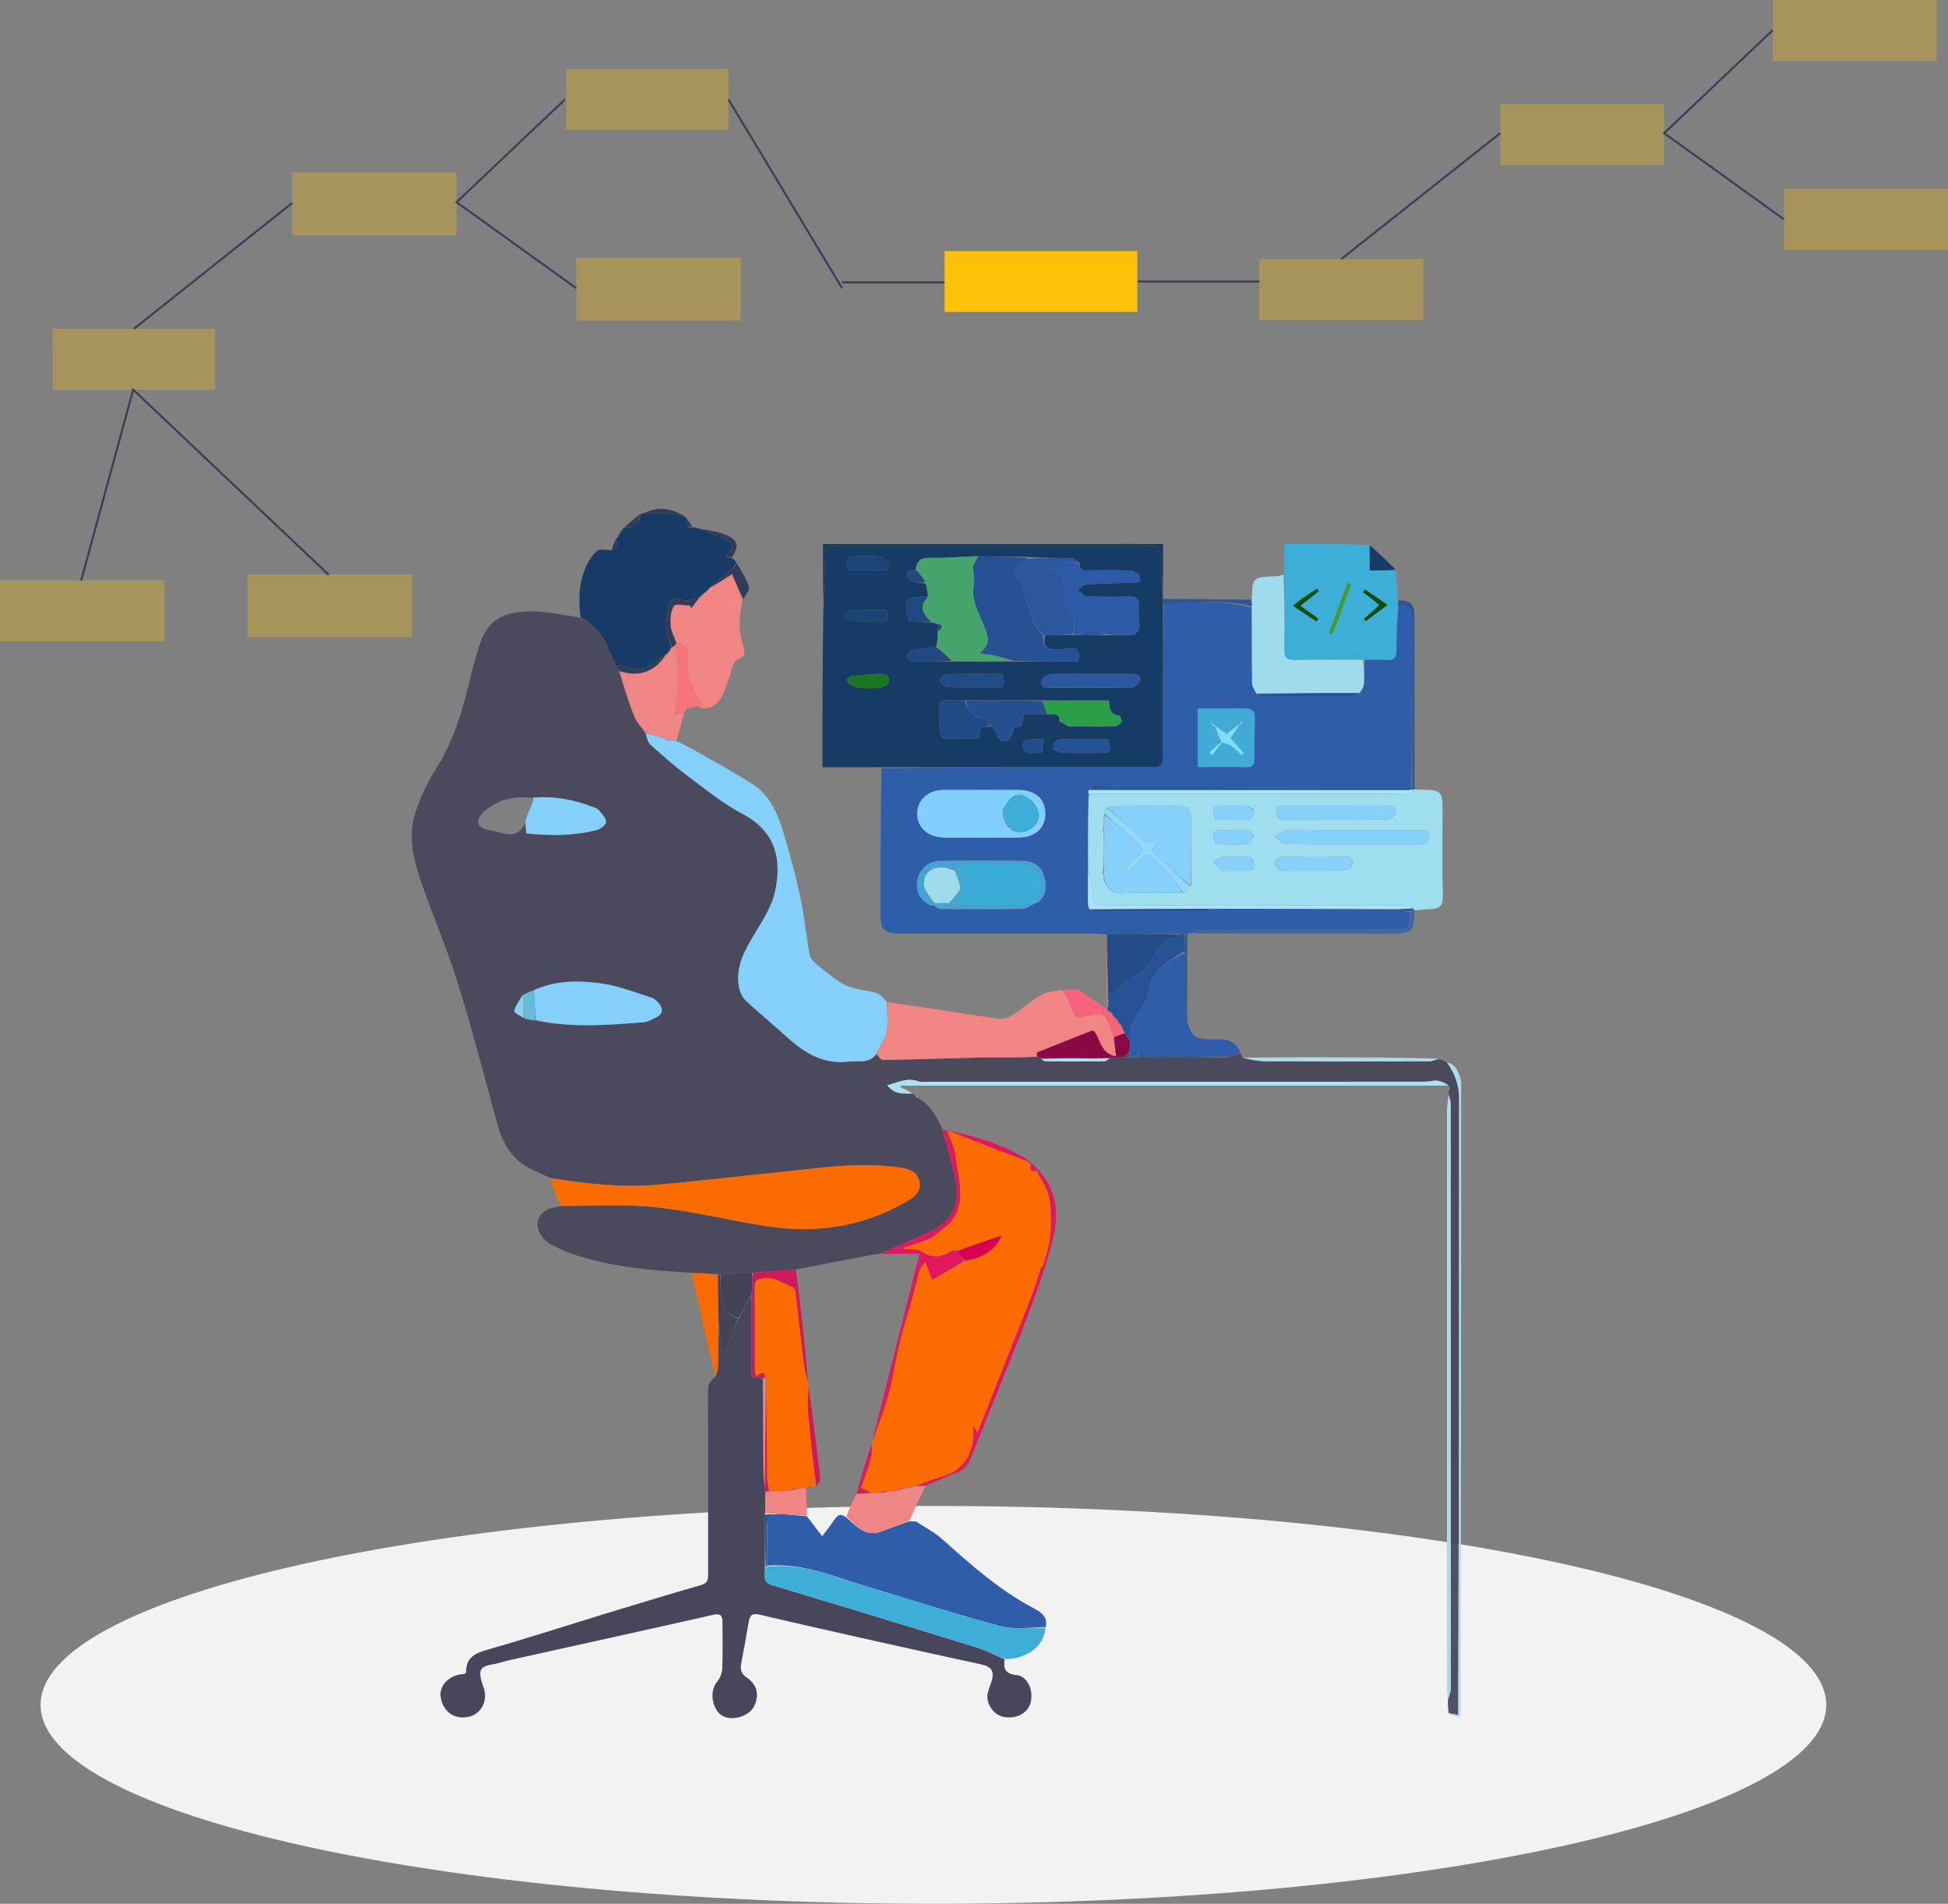 <svg width="960" height="938" viewBox="0 0 960 938" fill="none" xmlns="http://www.w3.org/2000/svg">
<rect x="0" y="0" width="960" height="938" fill="#808080" stroke="none"/>
<path d="M460 938C703.005 938 900 894.124 900 840C900 785.876 703.005 742 460 742C216.995 742 20 785.876 20 840C20 894.124 216.995 938 460 938Z" fill="#F2F2F2"/>
<g clip-path="url(#clip0_11_647)">
<path d="M340.953 627.075C322.247 626.196 303.66 624.395 285.627 619.026C281.056 617.666 276.631 615.683 272.326 613.599C267.287 611.16 264.074 605.743 265.111 601.661C266.437 596.436 270.735 595.197 276.07 594.306C292.204 594.146 307.778 593.151 323.066 594.802C341.55 596.798 359.737 601.397 378.153 604.212C401.508 607.78 423.984 604.645 444.875 593.076C449.165 590.701 454.491 588.025 453.088 581.936C451.733 576.052 445.902 575.56 440.993 574.945C421.61 572.519 402.45 575.706 383.253 577.619C363.208 579.616 343.207 582.095 323.137 583.775C305.634 585.241 288.252 583.131 270.977 580.27C267.719 578.772 264.387 577.414 261.215 575.751C252.54 571.202 247.819 563.688 245.282 554.449C238.91 531.248 232.913 507.926 225.802 484.951C220.7 468.467 213.865 452.526 208.139 436.225C203.926 424.235 200.514 411.895 205.073 399.275C207.601 392.276 210.681 385.283 214.703 379.057C223.83 364.928 228.172 349.183 232.001 333.148C233.118 328.47 234.445 323.835 235.853 319.235C239.82 306.274 246.161 301.901 260.124 301.243C268.415 300.853 276.825 302.996 285.769 304.274C292.32 307.658 296.75 312.176 299.335 318.462C300.722 321.834 302.274 325.138 303.827 328.719C304.319 329.5 304.735 330.036 305.1 330.987C307.529 338.598 309.779 345.885 312.6 352.945C313.778 355.893 316.168 358.356 318.01 361.419C318.824 363.513 319.218 365.692 320.52 366.861C326.278 372.031 332.08 377.202 338.274 381.827C347.273 388.547 356.08 395.834 365.947 401.015C382.291 409.596 385.415 423.447 381.957 439.254C380.091 447.782 374.479 455.613 369.938 463.397C365.811 470.471 362.754 477.641 364.105 485.92C364.501 488.347 365.596 491.148 367.315 492.784C373.58 498.744 380.345 504.174 386.734 510.009C395.613 518.117 405.002 524.589 417.964 523.073C422.932 522.492 428.443 524.321 432.016 519.378C433.076 520.627 434.117 522.276 435.129 522.259C450.51 521.991 465.886 521.45 481.266 521.093C488.798 520.919 496.336 521.019 503.871 520.934C506.262 520.906 508.651 520.682 511.3 520.668C512.073 520.999 512.587 521.21 513.27 521.825C514.034 522.476 514.629 522.934 515.226 522.938C524.881 522.992 534.537 523.03 544.191 522.935C545.127 522.925 546.054 522.016 547.38 521.357C549.768 521.082 551.76 520.974 554.159 520.938C555.38 520.971 556.194 520.933 557.347 520.96C558.141 520.979 558.596 520.932 559.275 520.928C559.499 520.971 559.947 520.884 560.216 520.937C560.665 520.956 560.844 520.923 561.487 520.954C575.944 520.981 589.939 520.942 604.37 520.978C607.004 520.362 609.203 519.673 611.401 518.983C611.637 519.404 611.874 519.825 612.128 520.898C616.032 522.034 619.915 522.918 623.802 522.935C650.51 523.058 677.219 523.02 703.928 522.953C705.634 522.949 707.339 522.275 709.045 521.913C710.159 522.166 711.274 522.42 712.729 523.194C716.93 528.852 719.044 534.489 719.04 541.057C718.972 642.363 718.983 743.669 718.604 844.977C716.787 844.666 715.342 844.353 713.896 844.04C713.655 841.964 713.415 839.887 713.6 837.282C714.352 835.037 714.961 833.32 714.961 831.603C715.007 735.782 715.008 639.961 714.959 544.14C714.958 542.419 714.306 540.698 713.957 538.977C713.945 538.541 713.932 538.104 714.173 537.196C714.262 536.159 714.097 535.593 713.932 535.027C713.932 535.027 713.996 535.049 713.934 534.69C712.021 533.674 710.21 532.675 708.31 532.457C706.392 532.236 704.385 532.975 702.417 532.976C620.431 533.007 538.444 533.002 456.458 533C455.292 533 453.986 533.318 452.982 532.908C447.354 530.608 442.495 533.313 437.178 534.725C440.603 538.467 442.254 538.99 449.984 539.007C450.318 539.062 450.593 539.22 451.028 539.945C451.559 540.576 451.871 540.742 452.183 540.908C458.238 544.071 461.293 549.651 464.33 556.156C466.797 565.093 469.203 573.348 470.934 581.743C473.521 594.296 468.301 602.769 456.568 607.648C448.939 610.82 441.467 614.367 433.435 617.815C431.956 617.989 430.954 618.025 429.981 618.21C417.513 620.576 405.05 622.964 392.219 625.461C384.932 626.072 378.012 626.568 370.63 627.046C365.115 627.355 360.062 627.681 354.743 627.985C354.299 627.955 354.121 627.947 353.576 627.779C349.123 627.437 345.038 627.256 340.953 627.075ZM258.848 502.035C260.535 502.339 262.222 502.643 264.733 503.078C282.161 506.528 299.663 505.033 317.139 503.685C319.342 503.515 321.5 502.155 323.58 501.145C326.772 499.596 326.779 497.041 324.914 494.59C323.862 493.208 322.231 491.899 320.6 491.387C312.615 488.882 304.676 485.679 296.47 484.569C285.217 483.046 273.706 482.888 262.301 488.09C260.895 488.743 259.489 489.397 257.433 490.299C256.007 492.869 254.085 495.323 253.445 498.075C253.242 498.948 256.46 500.616 258.848 502.035ZM258.91 405.675C259.053 407.281 259.197 408.888 259.35 410.614C271.246 411.863 282.725 411.803 294.017 408.995C295.886 408.531 298.692 406.33 298.656 404.995C298.603 402.994 296.59 400.902 295.07 399.142C294.271 398.217 292.786 397.812 291.546 397.349C282.276 393.884 272.743 392.12 261.929 393.01C255.161 392.456 248.507 393.172 242.694 396.76C239.822 398.532 236.091 401.363 235.695 404.136C235.07 408.519 240.258 408.626 243.387 409.48C253.548 412.253 255.155 411.627 258.91 405.675Z" fill="#47465A" fill-opacity="0.93"/>
<path d="M545.438 460.546C543.648 460.354 541.858 459.997 540.067 459.995C507.932 459.96 475.796 459.975 443.661 459.96C435.66 459.957 433.933 458.252 433.93 450.399C433.922 426.589 433.933 402.779 434.438 378.48C478.601 377.977 522.264 377.968 565.927 377.947C572.875 377.944 573.039 377.757 573.049 371.045C573.085 346.715 573.121 322.384 573.553 297.977C588.258 296.913 602.584 295.238 616.843 299.451C616.933 312.201 616.872 324.488 617.064 336.772C617.089 338.417 618.386 340.043 619.248 342.001C619.999 342.544 620.596 342.957 621.195 342.958C636.484 342.999 651.773 343.02 667.061 342.943C668.017 342.938 668.967 342.099 670.336 341.454C671.243 339.831 672.086 338.42 672.16 336.969C672.361 333.013 672.237 329.04 672.695 325.077C676.298 325.077 679.478 324.805 682.594 325.138C686.942 325.602 688.349 324.141 688.216 319.657C688.012 312.774 688.628 305.867 689.25 298.844C694.361 297.812 695.998 299.53 695.999 305.633C696.004 333.084 695.979 360.534 695.5 387.99C666.254 387.996 637.472 388.079 608.691 387.975C585.261 387.89 561.832 387.573 538.402 387.444C537.937 387.441 537.465 388.481 536.819 389.161C536.368 389.47 536.254 389.723 536.201 390.268C536.072 390.869 536.239 391.111 536.605 391.248C536.605 391.282 536.61 391.351 536.473 391.569C536.4 392.114 536.464 392.442 536.418 393.04C536.32 393.506 536.332 393.7 536.219 394.291C536.136 406.135 536.177 417.581 536.151 429.489C536.126 434.977 536.169 440.004 536.139 445.351C536.168 446.086 536.27 446.502 536.398 447.121C536.581 447.551 536.764 447.754 537.261 448.244C538.19 448.699 538.83 448.972 539.47 448.973C557.464 448.998 575.458 449.017 593.451 448.949C594.659 448.944 595.864 448.244 597.528 447.782C628.301 447.753 658.616 447.811 689.183 448.175C691.292 448.666 693.149 448.849 695.004 449.474C694.994 457.518 694.638 457.874 686.843 458.005C685.846 458.022 684.848 458.008 683.85 458.008C653.42 458.006 622.989 457.973 592.559 458.078C590.702 458.084 588.85 459.177 586.996 459.764C586.813 459.817 586.631 459.87 585.914 459.955C585.214 460.008 585.048 460.03 584.66 460.033C584.438 460.014 583.994 459.993 583.62 459.992C582.496 459.995 581.747 459.999 580.529 460.004C568.633 460.115 557.205 460.226 545.677 460.363C545.576 460.389 545.438 460.546 545.438 460.546ZM460.399 446.208C460.399 446.208 460.763 446.288 461.076 446.964C461.805 447.278 462.533 447.861 463.263 447.864C476.864 447.923 490.467 448.031 504.064 447.789C506.09 447.753 508.086 446.006 510.545 444.994C510.545 444.994 510.988 444.902 511.638 444.637C516.086 440.951 515.771 436.016 514.428 431.336C513.173 426.962 509.286 424.35 504.993 424.243C491.006 423.892 477.002 423.914 463.013 424.203C457.155 424.324 453.113 428.282 452.102 433.504C451.07 438.831 453.143 443.193 458.686 446.082C459.134 446.108 459.582 446.135 460.399 446.208ZM482.5 412.698C489.153 412.695 495.811 412.865 502.456 412.644C510.624 412.373 515.367 407.644 515.16 400.416C514.962 393.506 510.065 389.243 502.004 389.197C489.697 389.126 477.389 389.129 465.083 389.2C457.436 389.244 452.178 393.931 451.999 400.635C451.816 407.517 457.089 412.47 465.036 412.666C470.521 412.802 476.012 412.694 482.5 412.698ZM602.507 349.076C598.435 349.076 594.364 349.076 590.331 349.076C590.331 359.132 590.331 368.224 590.331 377.932C598.423 377.932 606.21 377.781 613.986 378.001C617.42 378.098 618.188 376.741 618.156 373.607C618.084 366.375 618.461 359.138 618.343 351.908C618.328 350.952 616.548 349.304 615.484 349.216C611.513 348.89 607.499 349.08 602.507 349.076Z" fill="#2E5DAA"/>
<path d="M573.157 298.054C573.121 322.384 573.085 346.715 573.049 371.045C573.039 377.757 572.875 377.944 565.927 377.947C522.264 377.968 478.601 377.977 434.472 378.014C424.701 378.039 415.397 378.039 405.31 378.039C405.31 351.662 405.31 325.78 405.778 299.288C406.498 290.924 406.82 283.173 406.977 275.418C407.107 269.028 407.02 269.007 413.402 269.006C464.208 269.001 515.013 269.087 565.817 268.878C570.986 268.856 572.357 270.275 572.139 275.287C571.884 281.155 572.653 287.067 572.978 292.96C573.055 293.352 573.133 293.745 573.113 294.851C573.063 296.394 573.11 297.224 573.157 298.054ZM457 294C457 294 456.983 293.982 456.07 293.987C446.043 294.019 445.037 295.423 447.862 305.839C451.509 306.198 455.264 306.567 459.771 306.96C460.523 306.97 461.276 306.98 462.014 307.795C462.033 308.87 462.053 309.944 462.049 311.812C462.034 314.211 462.018 316.61 461.124 319.004C457.872 319.332 454.578 319.45 451.385 320.081C449.837 320.387 447.432 321.457 447.232 322.523C446.623 325.762 449.214 326.031 451.716 326.011C457.482 325.964 463.247 325.974 469.948 325.976C479.637 325.965 489.325 325.954 499.949 325.971C510.485 325.971 521.021 325.971 531.437 325.971C532.312 320.097 531.023 318.804 525.844 319.546C516.355 320.906 513.965 319.583 514.928 312.994C519.623 312.968 524.319 312.942 529.674 312.953C530.114 312.945 530.554 312.937 531.923 312.99C536.283 312.976 540.644 312.962 545.937 312.986C550.093 312.99 554.278 313.265 558.387 312.83C559.575 312.704 561.354 310.604 561.46 309.295C561.738 305.866 560.9 302.349 561.145 298.912C561.433 294.868 559.932 293.73 556.044 293.886C549.24 294.159 542.406 294.146 535.607 293.802C534.089 293.726 532.665 291.788 531.199 290.707C532.502 289.792 533.754 288.178 535.117 288.078C542.539 287.532 549.99 287.371 557.429 287.05C559.458 286.962 562.502 287.658 561.72 284.212C561.418 282.88 558.915 281.216 557.348 281.144C550.215 280.817 543.057 280.971 535.909 281.022C533.729 281.038 531.802 280.954 532.002 277.156C530.63 276.418 529.276 275.086 527.882 275.043C520.931 274.829 513.97 274.954 506.399 274.397C498.276 274.304 490.154 274.211 481.099 274.045C473.386 274.36 465.67 274.987 457.964 274.874C453.256 274.805 451.698 276.717 451.141 280.993C448.876 280.91 446.328 280.97 447.181 284.145C447.506 285.357 449.589 286.434 451.082 286.903C452.581 287.375 454.342 287.014 456.276 287.653C456.516 288.769 456.756 289.886 456.988 291.748C456.986 292.493 456.984 293.238 457 294ZM522.137 355.67C523.432 356.427 524.727 357.183 526.956 357.969C534.421 357.977 541.889 358.077 549.349 357.897C550.518 357.868 552.124 356.803 552.652 355.77C553.035 355.02 552.023 352.549 551.547 352.525C546.879 352.286 546.861 348.755 546.5 345.111C535.52 345.111 524.78 345.111 513.1 345.047C500.742 345.059 488.384 345.072 475.091 345.032C472.432 345.024 469.765 345.141 467.116 344.975C464.247 344.795 462.775 345.618 462.944 348.831C463.153 352.809 462.841 356.816 463.103 360.787C463.175 361.887 464.447 363.784 465.237 363.82C470.983 364.081 476.746 363.96 482.544 363.96C482.893 361.72 483.141 360.129 483.427 358.288C485.094 358.176 486.55 358.079 488.804 358.021C489.546 359.066 490.669 360.017 490.956 361.175C491.78 364.501 494.926 366.48 497.328 364.462C498.714 363.297 498.99 360.813 499.981 358.398C500.79 358.203 502.181 357.868 503.628 357.519C503.924 355.704 504.182 354.117 504.554 351.834C508.483 351.834 512.268 351.834 516.879 351.909C519.044 352.218 522.164 350.867 522.137 355.67ZM529.505 332.041C525.518 332.044 521.497 331.744 517.562 332.199C515.968 332.383 513.606 333.976 513.266 335.344C512.476 338.525 515.005 338.988 517.619 338.98C530.908 338.944 544.198 339.076 557.483 338.834C558.988 338.806 561.404 337.037 561.751 335.66C562.554 332.478 560.029 331.999 557.413 332.013C548.443 332.065 539.473 332.037 529.505 332.041ZM474.577 338.991C479.56 338.996 484.543 339.032 489.526 338.997C495.043 338.958 495.703 337.992 494.018 332.032C484.87 332.032 475.594 331.933 466.326 332.162C465.207 332.189 463.391 333.893 463.252 334.99C463.125 335.999 464.643 337.938 465.761 338.233C468.269 338.893 470.979 338.786 474.577 338.991ZM519.261 369.201C520.846 369.796 522.414 370.846 524.018 370.903C529.81 371.113 535.614 370.997 541.414 370.987C547.536 370.976 547.891 370.47 545.988 364.079C538.67 364.079 531.232 363.926 523.808 364.171C521.518 364.247 518.525 364.602 519.261 369.201ZM424.583 281.001C427.568 281.001 430.553 281.027 433.537 280.994C435.628 280.971 438.539 281.45 437.813 278.087C437.477 276.533 435.435 274.375 433.978 274.217C429.39 273.717 424.698 273.837 420.081 274.18C418.994 274.261 417.29 276.073 417.154 277.238C416.484 282.978 421.055 280.381 424.583 281.001ZM422.542 306.005C426.494 306.332 430.449 306.884 434.399 306.849C435.589 306.838 437.518 305.352 437.744 304.26C437.988 303.078 436.659 300.393 435.98 300.381C430.042 300.277 424.088 300.524 418.161 300.96C417.393 301.016 416.181 302.758 416.217 303.678C416.249 304.475 417.65 305.458 418.648 305.905C419.483 306.279 420.612 305.996 422.542 306.005ZM433.293 332.004C428.868 332.345 424.433 332.597 420.026 333.098C419.093 333.204 417.969 334.059 417.511 334.888C417.283 335.3 418.173 336.794 418.888 337.17C420.445 337.991 422.183 338.769 423.902 338.913C427.13 339.184 430.427 339.256 433.632 338.88C435.155 338.701 437.422 337.581 437.796 336.396C438.601 333.847 437.349 331.875 433.293 332.004ZM509.654 364.029C507.101 364.637 502.934 364.276 504.272 368.425C505.885 373.425 510.27 370.258 513.612 370.722C513.972 368.422 514.27 366.523 514.614 364.333C513.066 364.216 511.784 364.119 509.654 364.029Z" fill="#163C66"/>
<path d="M495.106 817.489C494.385 822.113 495.349 824.768 500.988 825.335C506.412 825.88 509.459 832.88 507.89 838.896C506.532 844.097 500.908 847.107 494.696 845.956C489.719 845.034 485.808 839.509 486.74 834.455C487.096 832.521 487.932 830.678 488.533 828.789C490.212 823.507 488.829 821.212 483.531 820.057C466.844 816.421 450.162 812.766 433.497 809.033C413.755 804.611 394.011 800.194 374.322 795.542C370.638 794.671 369.525 795.914 368.983 799.179C367.844 806.041 366.516 812.872 365.255 819.714C364.734 822.541 365.221 824.701 367.937 826.496C373.182 829.963 374.378 835.373 371.569 840.787C369.259 845.239 362.334 847.735 357.232 845.953C351.282 843.874 349.11 833.799 353.255 828.803C354.688 827.076 355.837 824.57 355.929 822.371C356.249 814.718 356.011 807.043 356.062 799.377C356.085 795.85 354.997 794.828 351.191 795.689C317.542 803.31 283.84 810.698 250.159 818.177C247.894 818.68 245.7 819.56 243.419 819.916C236.723 820.958 235.599 822.618 237.523 829.185C237.85 830.302 238.357 831.369 238.648 832.493C240.254 838.713 236.769 844.681 230.851 845.908C223.747 847.381 218.053 843.182 217.117 835.779C216.457 830.551 221.466 825.351 227.58 824.907C228.075 824.871 228.564 824.761 228.971 824.698C229.27 824.41 229.715 824.179 229.71 823.958C229.548 816.717 234.025 814.591 240.26 812.809C260.222 807.105 279.975 800.67 299.836 794.608C315.075 789.956 330.332 785.357 345.639 780.93C348.929 779.979 348.978 777.901 348.974 775.257C348.934 749.091 348.953 722.925 348.955 696.76C348.956 692.093 348.764 687.414 349.076 682.768C349.166 681.421 350.698 680.171 352.284 678.556C353.282 676.526 353.765 674.823 353.814 673.108C353.985 667.077 354.007 661.042 354.362 655.306C354.892 658.914 355.148 662.225 355.403 665.536C355.968 665.681 356.532 665.826 357.097 665.971C359.394 660.646 361.692 655.322 364.033 649.633C366.108 645.51 368.139 641.752 370.287 638.451C370.403 652.061 370.403 665.212 370.403 678.633C372.711 678.784 374.326 678.89 375.995 679.464C376.101 694.343 376.12 708.754 376.232 723.165C376.258 726.438 376.606 729.707 376.815 733.299C376.916 734.035 377.007 734.45 377.022 735.277C377.012 739.028 377.077 742.368 377.061 746.2C376.986 755.124 376.993 763.557 376.968 772.429C377.336 775.854 375.422 779.46 380.345 780.938C413.816 790.983 447.248 801.159 480.638 811.468C485.607 813.002 490.291 815.459 495.106 817.489Z" fill="#47465A"/>
<path d="M536.218 429.028C536.177 417.581 536.136 406.135 536.492 394.26C536.769 393.478 536.648 393.124 536.528 392.769C536.464 392.442 536.4 392.114 536.964 391.465C539.586 391.095 541.58 391.004 543.574 391.003C591.148 390.994 638.721 390.985 686.294 391.018C688.926 391.02 691.577 391.645 694.181 391.458C695.163 391.388 696.038 389.834 697.002 388.946C697.042 388.935 697.095 388.998 697.095 388.998C697.592 389.005 698.088 389.012 698.585 389.019C710.92 389.205 710.92 389.205 710.92 401.336C710.919 414.757 710.674 428.185 711.045 441.595C711.185 446.671 708.977 447.905 704.691 447.96C702.414 447.989 700.142 448.387 697.371 448.477C696.525 447.953 696.175 447.572 695.68 446.88C693.756 446.38 691.977 446.029 690.198 446.028C642.624 445.997 595.05 446.002 547.476 446.002C537.996 446.002 538.118 446.002 537.915 436.558C537.861 434.037 536.811 431.537 536.218 429.028ZM543.504 430.363C543.673 431.243 543.842 432.122 544.085 433.736C545.741 438.125 548.319 440.409 553.606 440.137C563.377 439.636 573.191 439.985 583.684 439.929C584.783 438.95 585.883 437.971 586.991 436.056C586.993 425.949 586.999 415.842 586.997 405.735C586.997 398.277 585.756 397.006 578.497 397.004C569.384 397.002 560.271 396.953 551.159 397.049C549.437 397.067 547.722 397.667 545.313 398.104C544.883 399.072 544.452 400.039 544.016 401.894C544.014 404.261 544.012 406.629 543.555 409.287C543.706 409.86 543.858 410.432 544.006 411.94C544.007 417.959 544.007 423.978 543.504 430.363ZM649.501 409.007C644.183 409.006 638.843 408.726 633.56 409.156C631.687 409.309 629.955 411.191 628.158 412.284C629.974 413.522 631.779 415.815 633.609 415.836C655.541 416.084 677.477 415.981 699.413 416.013C702.051 416.017 703.922 415.544 704.038 412.29C704.172 408.529 701.668 409.004 699.356 409.004C683.071 409.002 666.786 409.005 649.501 409.007ZM666.5 397.003C655.347 397.003 644.195 397.009 633.043 397.001C630.985 396.999 628.992 396.818 628.968 399.897C628.944 402.924 630.286 404.03 633.202 404.021C650.013 403.969 666.826 404.067 683.635 403.868C685.074 403.851 687.498 402.216 687.715 401.017C688.196 398.357 686.458 396.891 683.478 396.967C678.155 397.103 672.826 397.004 666.5 397.003ZM637.584 428.992C644.894 428.992 652.205 429.06 659.514 428.948C661.462 428.918 663.571 428.689 665.277 427.868C666.195 427.426 666.861 425.513 666.797 424.308C666.755 423.506 665.232 422.133 664.357 422.121C653.228 421.976 642.094 421.947 630.968 422.178C629.968 422.198 628.12 424.355 628.25 425.303C628.431 426.631 629.883 428.318 631.189 428.822C632.783 429.437 634.788 428.984 637.584 428.992ZM605.578 409.005C604.412 409.005 603.247 409.01 602.081 409.004C600.044 408.994 598.009 408.771 597.978 411.871C597.948 414.882 599.253 416.084 602.192 416.014C606.353 415.915 610.554 416.279 614.66 415.79C615.899 415.642 617.33 413.447 617.759 411.931C617.935 411.312 615.795 409.369 614.513 409.145C611.927 408.694 609.207 409.007 605.578 409.005ZM617.89 398.636C616.668 398.092 615.465 397.138 614.219 397.078C610.097 396.879 605.959 397.043 601.828 396.987C599.632 396.957 597.914 397.159 597.975 400.077C598.032 402.77 599.132 404.037 601.845 404.004C605.811 403.956 609.78 403.898 613.743 404.023C617.012 404.126 618.273 402.606 617.89 398.636ZM602.026 428.969C606.022 428.977 610.019 428.964 614.015 429C616.122 429.02 618.055 429.077 618.018 426.033C617.986 423.37 617.01 421.962 614.217 421.995C610.388 422.039 606.533 421.749 602.739 422.113C601.12 422.268 599.625 423.713 598.074 424.572C599.099 426.005 600.124 427.439 602.026 428.969Z" fill="#9FDEEE"/>
<path d="M431.985 519.003C428.443 524.321 422.932 522.492 417.964 523.073C405.002 524.589 395.613 518.117 386.734 510.009C380.345 504.174 373.58 498.744 367.315 492.784C365.596 491.148 364.501 488.347 364.105 485.92C362.754 477.641 365.811 470.471 369.938 463.397C374.479 455.613 380.091 447.782 381.957 439.254C385.415 423.447 382.291 409.596 365.947 401.015C356.08 395.834 347.273 388.547 338.274 381.827C332.08 377.202 326.278 372.031 320.52 366.861C319.218 365.692 318.824 363.513 318.359 361.372C320.193 361.496 321.681 362.046 323.17 362.821C323.449 362.977 323.726 362.908 324.344 362.835C325.125 362.937 325.565 363.043 326.071 363.491C326.931 364.134 327.726 364.435 328.846 364.709C330.547 364.812 331.924 364.941 333.301 365.071C336.361 366.635 339.489 368.081 342.469 369.785C351.979 375.223 361.618 380.466 370.856 386.337C379.646 391.924 383.384 401.223 386.217 410.668C389.358 421.144 392.207 431.739 394.487 442.431C396.451 451.639 397.301 461.079 398.979 470.356C399.293 472.094 400.946 473.839 402.409 475.072C406.157 478.231 410.035 481.267 414.086 484.022C416.062 485.366 418.471 486.23 420.807 486.852C424.482 487.83 428.348 488.144 431.959 489.289C433.767 489.862 435.191 491.65 436.997 493.546C437.181 498.954 437.804 503.828 436.927 508.415C436.217 512.124 433.7 515.487 431.985 519.003Z" fill="#85D0FB"/>
<path d="M448.037 749.556C448.891 749.561 449.745 749.566 451.011 749.608C451.425 749.645 451.413 749.609 451.413 749.609C455.794 752.533 460.599 754.984 464.48 758.465C478.613 771.142 492.786 783.673 509.754 792.605C513.052 794.342 516.452 796.658 515.388 801.704C507.529 801.84 499.87 803.04 493.016 801.215C471.1 795.38 449.486 788.408 427.748 781.903C411.471 777.033 395.636 769.946 377.99 771.446C377.995 765.031 377.981 759.075 378 753.119C378.017 747.569 379.846 745.774 385.491 746.025C388.762 746.17 392.021 746.603 395.575 746.879C396.44 746.874 397.015 746.896 397.761 747.235C400.289 750.593 402.647 753.635 405.168 756.889C407.239 754.138 409.519 751.361 411.506 748.388C413.034 746.104 414.665 745.794 416.979 747.589C422.034 751.962 426.418 757.35 434.02 754.639C438.702 752.97 443.366 751.252 448.037 749.556Z" fill="#2F5DA9"/>
<path d="M271.042 580.636C288.252 583.131 305.634 585.241 323.137 583.775C343.207 582.095 363.208 579.616 383.253 577.619C402.45 575.706 421.61 572.519 440.993 574.945C445.902 575.56 451.733 576.052 453.088 581.936C454.491 588.025 449.165 590.701 444.875 593.076C423.984 604.645 401.508 607.78 378.153 604.212C359.737 601.398 341.55 596.798 323.066 594.802C307.778 593.151 292.204 594.146 276.321 594.051C274.293 589.755 272.699 585.379 271.042 580.636Z" fill="#FC6A02"/>
<path d="M303.752 328.473C302.274 325.138 300.722 321.834 299.335 318.462C296.75 312.176 292.32 307.658 286.164 304.271C284.86 295.122 285.336 286.402 289.256 278.231C290.513 275.613 292.335 273.002 294.563 271.219C295.751 270.268 298.357 271.089 301.067 271.057C306.786 270.551 302.718 266.812 303.987 265.013C303.987 265.013 303.991 264.995 304.367 264.95C305.452 263.506 306.161 262.108 306.87 260.71C306.87 260.71 306.944 260.277 307.483 260.141C312.89 260.281 314.795 257.13 315.97 253.135C315.97 253.135 316.321 252.879 316.99 252.922C322.078 252.983 326.518 252.748 330.908 253.115C333.462 253.328 335.936 254.505 338.447 255.248C338.447 255.248 338.61 255.376 338.495 255.797C338.985 257.632 337.657 260.501 341.075 259.795C342.125 259.892 343.175 259.99 344.705 260.522C349.522 262.667 354.003 264.093 358.132 266.207C360.157 267.244 362.239 269.249 359.234 272.022C356.695 274.366 358.707 274.883 360.859 275.03C361.504 275.501 362.149 275.973 362.886 277.118C361.986 278.864 361.077 280.03 359.989 280.992C356.79 283.82 353.52 286.568 350.313 289.252C350.348 289.157 350.304 289.357 349.939 289.266C348.757 290.168 347.939 291.162 347.082 292.117C347.042 292.079 347.151 292.092 346.892 292.167C346.445 292.537 346.258 292.832 346.056 293.085C346.042 293.042 346.127 293.072 345.873 293.151C345.433 293.522 345.247 293.813 345.048 294.056C345.033 294.008 345.104 294.08 344.743 294.082C342.214 294.749 340.009 296.042 337.884 295.923C335.025 295.763 331.259 293.411 329.967 297.009C328.455 301.219 328.231 306.067 328.334 310.618C328.398 313.458 330.099 316.262 331.038 319.042C331.01 319.003 331.089 319.058 330.723 319.072C329.749 320.179 329.14 321.272 328.486 322.399C328.441 322.432 328.391 322.533 328.04 322.399C327.044 322.678 326.284 322.981 325.772 323.52C319.691 329.926 314.45 331.036 306.097 327.786C305.496 327.552 304.542 328.223 303.752 328.473Z" fill="#173B64"/>
<path d="M688.896 298.97C688.628 305.867 688.012 312.774 688.216 319.657C688.349 324.141 686.942 325.602 682.593 325.138C679.478 324.805 676.298 325.077 672.203 325.067C660.272 325.065 649.281 324.912 638.299 325.17C634.243 325.266 632.808 324.194 632.899 319.927C633.161 307.615 632.973 295.293 632.962 282.976C632.962 278.182 632.962 273.388 632.962 267.921C646.988 267.921 660.543 267.921 674.575 268.523C675.053 272.875 675.053 276.626 675.053 281.079C679.686 281.079 683.76 281.079 687.834 281.079C688.103 285.61 688.373 290.141 688.841 295.381C688.992 297.051 688.944 298.01 688.896 298.97ZM640.975 295.484C639.986 296.264 638.996 297.045 637.184 298.476C641.453 301.329 645.108 303.772 648.763 306.215C649.071 305.749 649.38 305.284 649.688 304.818C646.849 302.782 644.009 300.747 640.852 298.484C644.211 295.812 647.063 293.544 649.915 291.275C649.618 290.86 649.322 290.444 649.025 290.029C646.527 291.696 644.029 293.362 640.975 295.484ZM658.455 307.894C659.706 304.489 660.95 301.082 662.211 297.682C663.435 294.381 664.676 291.086 665.91 287.789C665.313 287.595 664.717 287.401 664.12 287.208C661.052 295.457 657.984 303.707 654.916 311.957C655.403 312.143 655.891 312.329 656.379 312.515C656.969 311.203 657.558 309.891 658.455 307.894ZM679.727 298.37C677.19 300.565 674.652 302.76 672.115 304.955C672.428 305.32 672.741 305.685 673.054 306.051C676.448 303.525 679.842 300.998 683.805 298.048C679.475 295.081 676.047 292.731 672.618 290.382C672.29 290.838 671.963 291.294 671.636 291.75C674.299 293.728 676.963 295.707 679.727 298.37Z" fill="#3DAED8"/>
<path d="M432.016 519.378C433.7 515.487 436.217 512.124 436.927 508.415C437.804 503.828 437.181 498.954 437.31 493.78C455.706 496.293 473.981 499.351 492.313 502.011C494.636 502.348 497.557 501.061 499.686 499.714C504.286 496.802 508.326 492.965 513.037 490.281C516.051 488.564 519.854 488.23 523.676 487.762C525.623 491.435 527.788 494.479 528.61 497.851C529.509 501.539 531.635 501.247 534.142 500.787C544.646 498.857 544.637 498.831 548.118 509.018C548.331 509.642 548.67 510.225 548.941 511.254C549.271 514.369 549.609 517.056 550.05 520.562C542.157 519.009 542.403 512.013 539.132 507.973C538.62 507.973 538.071 507.827 537.644 507.994C528.78 511.476 519.925 514.978 511.109 518.575C510.859 518.677 511.053 519.866 511.041 520.548C508.651 520.682 506.262 520.906 503.871 520.934C496.336 521.019 488.798 520.919 481.266 521.093C465.886 521.45 450.51 521.991 435.129 522.259C434.117 522.276 433.076 520.627 432.016 519.378Z" fill="#F18584"/>
<path d="M377.985 771.905C395.636 769.946 411.471 777.033 427.748 781.903C449.486 788.408 471.1 795.38 493.016 801.215C499.87 803.04 507.529 801.84 515.263 802.085C514.158 810.523 508.659 814.955 500.15 817.05C499.283 817.107 499.091 817.17 498.899 817.233C497.887 817.282 496.876 817.331 495.485 817.434C490.291 815.459 485.607 813.002 480.638 811.468C447.248 801.159 413.816 790.983 380.345 780.938C375.422 779.46 377.336 775.854 377.218 772.443C377.498 772.017 377.985 771.905 377.985 771.905Z" fill="#3EADD8"/>
<path d="M632.594 283.17C632.973 295.293 633.161 307.615 632.899 319.927C632.808 324.194 634.243 325.266 638.299 325.17C649.281 324.912 660.272 325.065 671.751 325.064C672.237 329.04 672.361 333.013 672.16 336.969C672.086 338.42 671.244 339.831 669.89 341.326C652.383 341.487 635.739 341.582 619.095 341.678C618.386 340.043 617.089 338.417 617.064 336.772C616.872 324.488 616.933 312.201 616.907 299.103C616.898 297.355 616.896 296.418 616.894 295.481C617.271 284.305 617.271 284.319 628.836 283.934C629.972 283.896 631.097 283.561 632.594 283.17Z" fill="#9EDCED"/>
<path d="M365.902 295.198C365.406 299.098 364.523 302.999 364.525 306.899C364.527 310.552 364.936 314.394 366.151 317.801C367.232 320.836 367.428 323.099 364.424 324.465C361.783 325.665 361.201 327.546 360.527 330.139C359.331 334.743 357.712 339.354 355.475 343.536C353.209 347.772 349.304 349.996 344.195 348.448C345.155 348.031 346.077 347.929 346.644 347.866C341.938 340.765 337.418 333.761 338.895 324.611C339.659 319.873 337.783 317.457 333.225 316.706C332.265 313.638 330.65 310.925 330.456 308.113C330.235 304.904 330.442 301.038 332.113 298.579C333 297.275 337.383 298.348 340.188 298.348C340.284 298.837 340.379 299.327 340.475 299.816C342.018 297.904 343.561 295.992 345.104 294.08C345.104 294.08 345.033 294.008 345.299 293.974C345.752 293.65 345.939 293.361 346.127 293.072C346.127 293.072 346.042 293.042 346.315 293.008C346.775 292.68 346.963 292.386 347.151 292.092C347.151 292.092 347.042 292.079 347.385 292.032C348.587 291.109 349.446 290.233 350.304 289.357C350.304 289.357 350.348 289.157 350.653 289.189C354.037 287.221 357.116 285.223 360.81 282.825C362.72 287.465 364.311 291.331 365.902 295.198Z" fill="#F18583"/>
<path d="M611.262 518.636C609.203 519.673 607.004 520.362 604.07 520.701C591.716 520.234 580.095 520.205 568.48 519.928C566.171 519.873 563.885 518.867 561.307 518.23C561.259 518.677 561.142 519.783 561.024 520.89C560.844 520.923 560.665 520.956 560.136 520.791C559.788 520.592 559.354 520.513 559.354 520.513L559.051 520.885C558.596 520.932 558.141 520.979 557.338 520.586C556.927 519.651 556.863 519.155 556.795 518.276C556.801 516.365 556.811 514.837 556.878 512.887C556.914 510.252 556.136 507.657 557.021 505.901C559.361 501.257 562.458 496.999 565.164 492.533C565.654 491.723 565.87 490.669 565.958 489.704C566.989 478.445 575.459 473.688 583.997 469.45C584.001 472.724 583.944 475.53 584.016 478.333C584.211 485.868 584.461 493.401 584.779 501.302C584.937 502.167 585.005 502.665 585.074 503.163C587.128 510.708 588.962 512.126 596.959 512.078C602.63 512.044 608.479 511.476 611.262 518.636Z" fill="#2F5DA9"/>
<path d="M326.005 363.15C325.565 363.043 325.125 362.937 324.143 362.751C323.6 362.672 323.169 362.597 323.169 362.597C321.681 362.046 320.193 361.496 318.356 360.992C316.168 358.356 313.778 355.893 312.6 352.945C309.779 345.885 307.529 338.598 305.507 331.065C315.381 333.643 322.931 330.883 328.391 322.533C328.391 322.533 328.441 322.432 328.774 322.3C329.767 321.132 330.428 320.095 331.089 319.058C331.089 319.058 331.01 319.003 331.298 318.915C332.009 318.433 332.433 318.039 332.9 318.093C334.741 329.452 334.283 340.398 332.503 352.02C334.769 351.61 335.981 351.391 337.192 351.171C335.984 355.59 334.776 360.01 333.434 364.75C331.924 364.941 330.547 364.812 328.703 364.409C327.493 363.808 326.749 363.479 326.005 363.15Z" fill="#EF8584"/>
<path d="M433.925 617.746C441.467 614.367 448.939 610.82 456.568 607.648C468.301 602.769 473.521 594.296 470.934 581.743C469.203 573.348 466.797 565.093 464.539 556.467C478.879 559.407 493.241 563.03 506.157 571.342C506.234 571.742 505.97 572.041 505.614 571.987C492.933 567.137 480.608 562.341 466.899 557.007C468.603 562.053 470.418 565.483 470.848 569.079C471.942 578.219 475.021 587.384 471.904 596.632C471.137 598.906 469.577 601.116 467.849 602.815C465.252 605.369 462.191 607.453 459.314 609.721C458.924 610.028 458.493 610.333 458.031 610.493C453.659 612.009 449.276 613.492 444.896 614.985C448.144 616.087 451.803 614.962 453.788 616.306C459.002 619.837 463.543 619.798 468.566 616.463C469.421 615.896 470.819 616.148 471.973 616.401C472.977 618.197 473.973 619.613 474.914 621.373C469.8 624.647 464.743 627.576 459.356 630.696C457.889 626.87 456.945 624.406 456.001 621.941C454.163 623.569 453.406 625.14 452.947 626.794C451.757 631.072 450.75 635.399 449.578 639.682C447.106 648.717 444.02 657.627 442.224 666.792C440.398 676.111 438.805 685.445 435.694 694.44C433.775 699.987 431.734 705.491 429.736 710.602C437.506 679.522 445.287 648.853 453.179 617.746C446.858 617.746 440.391 617.746 433.925 617.746Z" fill="#E1185F"/>
<path d="M713.888 539.391C714.306 540.698 714.958 542.419 714.959 544.14C715.008 639.961 715.007 735.782 714.961 831.603C714.961 833.32 714.352 835.037 713.669 836.873C713.228 835 713.071 833.008 713.071 831.015C713.059 736.411 713.055 641.806 713.092 547.201C713.093 544.735 713.566 542.27 713.888 539.391Z" fill="#A9DBE9"/>
<path d="M448.119 749.238C443.366 751.252 438.702 752.97 434.02 754.639C426.418 757.35 422.034 751.962 417.087 747.218C418.616 743.025 420.193 739.496 422.227 735.991C424.8 735.92 426.917 735.826 429.434 735.784C430.894 735.713 431.953 735.59 433.355 735.572C435.108 735.401 436.52 735.125 438.284 734.862C439.099 734.793 439.562 734.71 440.38 734.715C442.567 734.247 444.396 733.692 446.424 733.154C446.622 733.171 447.011 733.09 447.338 733.102C448.097 733.055 448.528 732.995 449.255 732.945C450.073 732.737 450.596 732.518 451.534 732.269C453.331 732.184 454.714 732.129 456.097 732.074C453.465 737.689 450.833 743.304 448.119 749.238Z" fill="#EF8584"/>
<path d="M449.778 538.733C442.254 538.99 440.603 538.467 437.178 534.725C442.495 533.313 447.354 530.608 452.982 532.908C453.986 533.318 455.292 533 456.458 533C538.444 533.002 620.431 533.007 702.417 532.976C704.385 532.975 706.392 532.236 708.31 532.457C710.21 532.675 712.021 533.674 713.903 534.704C711.773 535.022 709.61 534.918 707.448 534.918C624.201 534.91 540.955 534.912 457.708 534.913C453.135 534.913 448.561 534.913 443.987 534.913C443.906 535.157 443.824 535.4 443.742 535.644C445.685 536.582 447.628 537.52 449.778 538.733Z" fill="#AFE1EC"/>
<path d="M545.778 460.337C557.205 460.226 568.633 460.115 580.523 460.36C580.765 461.314 580.372 462.445 580.349 462.438C575.74 460.935 573.605 464.545 571.469 467.186C567.757 471.773 565.917 478.011 559.528 480.136C559.404 480.178 559.367 480.434 559.245 480.536C555.59 483.606 551.93 486.668 548.27 489.732C548.034 489.421 547.798 489.109 547.562 488.798C547.07 490.488 546.577 492.178 545.996 493.414C545.793 483.277 545.678 473.593 545.563 463.908C545.587 463.155 545.61 462.403 545.648 461.058C545.662 460.466 545.778 460.337 545.778 460.337Z" fill="#244C88"/>
<path d="M354.086 655.009C354.007 661.042 353.985 667.077 353.814 673.108C353.765 674.823 353.282 676.526 352.711 678.411C348.59 661.693 344.757 644.797 340.939 627.489C345.038 627.256 349.123 627.437 353.51 628.251C353.904 637.592 353.995 646.3 354.086 655.009Z" fill="#FC6A02"/>
<path d="M718.976 844.975C718.983 743.669 718.972 642.363 719.04 541.057C719.044 534.488 716.93 528.852 713.035 523.362C717.527 524.512 719.006 528.316 720 532.423C720.229 533.369 720.059 534.413 720.059 535.412C720.055 638.297 720.05 741.181 719.774 844.534C719.503 845.003 719.01 845.01 719.002 845.002C718.994 844.994 718.976 844.975 718.976 844.975Z" fill="#A9DBE9"/>
<path d="M511.623 576.367C520.279 585.606 521.989 597.082 519.313 608.476C516.105 622.134 511.363 635.51 506.337 648.645C497.495 671.751 487.818 694.537 478.771 717.567C477.036 721.982 474.542 724.91 469.656 726.255C469.189 726.199 468.945 725.924 469.123 725.636C477.697 720.531 480.241 712.783 479.553 702.321C480.707 704.167 481.099 704.793 481.772 705.868C483.04 702.612 484.043 700.01 485.065 697.415C489.415 686.369 493.758 675.321 498.127 664.282C501.57 655.584 505.132 646.931 508.473 638.194C510.101 633.938 511.347 629.535 512.765 625.198C512.468 624.638 513.783 624.321 513.976 623.671C515.778 617.594 517.857 611.774 517.827 605.056C517.792 597.192 518.474 589.593 513.972 582.62C512.829 580.849 511.96 578.902 511.135 576.873C511.305 576.711 511.623 576.367 511.623 576.367Z" fill="#E1185F"/>
<path d="M573.076 292.504C572.653 287.067 571.884 281.155 572.139 275.287C572.357 270.275 570.986 268.856 565.817 268.878C515.013 269.087 464.208 269.001 413.402 269.006C407.02 269.007 407.107 269.028 406.977 275.418C406.82 283.173 406.498 290.924 405.907 298.836C405.567 288.727 405.567 278.459 405.567 267.994C461.393 267.994 517.063 267.994 573.174 267.994C573.174 276.169 573.174 284.109 573.076 292.504Z" fill="#213952"/>
<path d="M548.95 510.826C548.67 510.225 548.331 509.642 548.118 509.018C544.637 498.831 544.646 498.857 534.142 500.787C531.635 501.247 529.509 501.539 528.61 497.851C527.788 494.479 525.623 491.435 524.067 487.905C524.535 487.514 524.986 487.464 525.851 487.589C526.265 487.763 526.583 487.805 526.583 487.805L526.878 487.67C528.042 487.61 529.207 487.55 530.914 487.702C531.457 487.916 531.741 487.983 531.741 487.983L532.032 487.966C536.277 490.98 540.522 493.994 545.166 497.077C545.565 497.146 545.62 497.109 545.748 497.418C546.517 498.224 547.158 498.72 547.835 499.218C547.871 499.219 547.827 499.162 547.875 499.483C548.928 500.9 549.933 501.995 550.957 503.054C550.976 503.017 550.896 503.038 550.911 503.392C551.592 504.351 552.257 504.955 552.895 505.891C553.265 506.996 553.662 507.769 554.022 508.912C552.306 509.796 550.628 510.311 548.95 510.826Z" fill="#F6637A"/>
<path d="M695.826 447.191C696.175 447.572 696.525 447.953 697.029 448.694C697.067 458.701 695.775 460.005 686.298 460.002C653.503 459.991 620.709 459.976 587.455 459.863C588.85 459.177 590.702 458.084 592.559 458.078C622.989 457.973 653.42 458.006 683.85 458.008C684.848 458.008 685.846 458.022 686.843 458.005C694.638 457.874 694.994 457.518 695.234 449.342C695.629 448.463 695.793 448.158 695.896 447.693C695.835 447.533 695.826 447.191 695.826 447.191Z" fill="#4464A0"/>
<path d="M337.176 351.161C335.981 351.391 334.769 351.61 332.503 352.02C334.283 340.398 334.741 329.452 332.931 317.908C332.92 317.274 333.199 317.018 333.199 317.018C337.783 317.457 339.659 319.873 338.895 324.611C337.418 333.761 341.938 340.765 346.644 347.866C346.077 347.929 345.155 348.031 343.853 348.224C342.015 348.497 340.557 348.68 338.46 349.081C337.593 349.909 337.363 350.519 337.134 351.128C337.134 351.128 337.16 351.151 337.176 351.161Z" fill="#F6747C"/>
<path d="M708.724 521.647C707.339 522.275 705.634 522.949 703.928 522.953C677.219 523.02 650.51 523.058 623.802 522.935C619.915 522.918 616.032 522.033 612.128 521.152C633.57 520.844 655.032 520.912 676.494 521.037C687.131 521.098 697.767 521.263 708.724 521.647Z" fill="#A9DBE9"/>
<path d="M366.275 295.133C364.311 291.331 362.72 287.465 360.81 282.825C357.116 285.223 354.037 287.221 350.618 289.284C353.52 286.568 356.79 283.82 359.989 280.992C361.077 280.03 361.986 278.864 362.988 277.409C365.106 280.994 367.657 284.81 369.09 289.007C369.623 290.567 367.538 293.021 366.275 295.133Z" fill="#313C5A"/>
<path d="M689.25 298.844C688.944 298.01 688.992 297.051 689.091 295.734C695.47 296 697.052 297.6 697.059 303.709C697.09 331.827 697.084 359.945 697.093 388.531C697.095 388.998 697.042 388.935 696.761 389.011C696.48 389.087 695.988 388.999 695.986 388.746C695.977 388.323 695.971 388.154 695.965 387.985C695.979 360.534 696.004 333.084 695.999 305.633C695.998 299.53 694.361 297.812 689.25 298.844Z" fill="#2E5691"/>
<path d="M616.436 295.431C616.896 296.418 616.898 297.355 616.836 298.639C602.584 295.238 588.258 296.913 573.553 297.977C573.11 297.224 573.063 296.394 573.071 295.152C582.251 294.945 591.375 295.188 600.5 295.342C605.658 295.43 610.818 295.373 616.436 295.431Z" fill="#2E5691"/>
<path d="M687.807 280.74C683.76 281.079 679.686 281.079 675.053 281.079C675.053 276.626 675.053 272.875 675.021 268.677C679.254 272.287 683.517 276.344 687.807 280.74Z" fill="#163C66"/>
<path d="M360.73 274.647C358.707 274.883 356.695 274.366 359.234 272.022C362.238 269.249 360.157 267.244 358.132 266.207C354.003 264.093 349.522 262.667 345.091 260.611C349.305 261.33 353.847 261.854 357.866 263.588C363.819 266.157 364.287 269.045 360.73 274.647Z" fill="#313C5A"/>
<path d="M584.69 500.936C584.461 493.401 584.211 485.868 584.016 478.333C583.944 475.53 584.001 472.724 583.998 469.002C583.996 465.387 583.995 462.69 583.994 459.993C583.994 459.993 584.438 460.014 584.708 460.337C585.028 460.858 585.079 461.057 585.13 461.257C585.172 461.602 585.214 461.947 585.106 463.025C584.867 476.15 584.778 488.543 584.69 500.936Z" fill="#2E5691"/>
<path d="M584.779 501.302C584.778 488.543 584.867 476.15 585.023 463.275C585.181 475.989 585.273 489.185 585.219 502.772C585.005 502.665 584.937 502.167 584.779 501.302Z" fill="#4464A0"/>
<path d="M338.233 255.005C335.936 254.505 333.462 253.328 330.908 253.115C326.518 252.748 322.078 252.983 317.207 252.928C324.213 249.314 331.279 250.181 338.233 255.005Z" fill="#313C5A"/>
<path d="M545.62 497.109C545.62 497.109 545.565 497.146 545.537 497.129C545.43 486.214 545.35 475.316 545.416 464.163C545.678 473.593 545.793 483.277 545.929 493.722C545.99 494.687 546.028 494.892 545.985 495.433C545.81 496.215 545.715 496.662 545.62 497.109Z" fill="#F18584"/>
<path d="M456.405 731.877C454.714 732.129 453.331 732.184 451.693 731.93C457.273 729.722 463.109 727.823 468.945 725.924C468.945 725.924 469.189 726.199 469.309 726.339C465.191 728.213 460.952 729.947 456.405 731.877Z" fill="#E1185F"/>
<path d="M315.63 253.146C314.795 257.13 312.89 260.281 307.652 260.001C309.951 257.718 312.62 255.438 315.63 253.146Z" fill="#313C5A"/>
<path d="M303.715 265.209C302.718 266.812 306.786 270.551 301.454 270.999C301.88 269.132 302.662 267.269 303.715 265.209Z" fill="#313C5A"/>
<path d="M341.076 259.47C337.657 260.501 338.985 257.632 338.567 255.872C339.528 256.733 340.302 257.939 341.076 259.47Z" fill="#313C5A"/>
<path d="M508.086 572.908C509.159 573.884 510.231 574.86 511.463 576.101C511.623 576.367 511.305 576.711 510.79 576.858C506.494 577.664 508.316 574.667 507.867 573.127C507.94 573.054 508.086 572.908 508.086 572.908Z" fill="#E1185F"/>
<path d="M306.57 260.855C306.161 262.108 305.452 263.506 304.373 264.944C304.759 263.655 305.515 262.328 306.57 260.855Z" fill="#313C5A"/>
<path d="M713.963 844.423C715.342 844.353 716.787 844.666 718.604 844.977C718.976 844.975 718.994 844.994 718.999 845.251C719.004 845.509 719.007 846.008 719.007 846.008C717.348 845.607 715.689 845.207 713.963 844.423Z" fill="#A9DBE9"/>
<path d="M506.371 571.598C506.957 571.768 507.408 572.084 507.972 572.653C508.086 572.908 507.94 573.054 507.602 573.042C506.832 572.7 506.401 572.37 505.97 572.041C505.97 572.041 506.234 571.742 506.371 571.598Z" fill="#E1185F"/>
<path d="M337.405 350.972C337.363 350.519 337.593 349.909 338.164 349.221C338.23 349.7 337.952 350.258 337.405 350.972Z" fill="#EF8584"/>
<path d="M713.915 535.358C714.097 535.593 714.262 536.159 714.192 536.869C713.937 536.572 713.917 536.13 713.915 535.358Z" fill="#A9DBE9"/>
<path d="M451.449 749.592C451.413 749.609 451.425 749.645 451.44 749.616C451.455 749.587 451.485 749.576 451.449 749.592Z" fill="#EF8584"/>
<path d="M719.241 845.919C719.007 846.008 719.004 845.509 719.007 845.259C719.01 845.01 719.503 845.003 719.749 845.003C719.822 845.278 719.648 845.554 719.241 845.919Z" fill="#AFE1EC"/>
<path d="M545.677 460.363C545.778 460.337 545.662 460.466 545.582 460.496C545.502 460.527 545.351 460.584 545.395 460.565C545.438 460.546 545.576 460.389 545.677 460.363Z" fill="#F18584"/>
<path d="M585.305 461.076C585.079 461.057 585.028 460.858 584.93 460.355C585.048 460.03 585.214 460.008 585.63 459.98C585.747 460.281 585.614 460.588 585.305 461.076Z" fill="#4464A0"/>
<path d="M499.023 817.379C499.091 817.17 499.283 817.107 499.775 817.091C499.766 817.267 499.457 817.396 499.023 817.379Z" fill="#A2DDEB"/>
<path d="M531.921 487.824C532.032 487.966 531.741 487.983 531.741 487.983C531.741 487.983 531.457 487.916 531.329 487.854C531.363 487.527 531.566 487.49 531.921 487.824Z" fill="#F18584"/>
<path d="M452.039 540.692C451.871 540.742 451.559 540.576 451.143 540.158C451.324 540.096 451.61 540.286 452.039 540.692Z" fill="#AFE1EC"/>
<path d="M526.686 487.556C526.878 487.67 526.583 487.805 526.583 487.805C526.583 487.805 526.265 487.763 526.178 487.698C526.092 487.634 526.495 487.442 526.686 487.556Z" fill="#F18584"/>
<path d="M262.966 488.072C273.706 482.888 285.217 483.046 296.47 484.569C304.676 485.679 312.615 488.882 320.6 491.387C322.231 491.899 323.862 493.208 324.914 494.59C326.779 497.041 326.772 499.596 323.58 501.145C321.5 502.155 319.342 503.515 317.139 503.685C299.663 505.033 282.161 506.528 264.291 502.604C263.555 497.444 263.261 492.758 262.966 488.072Z" fill="#85D0FB"/>
<path d="M262.812 393.05C272.743 392.12 282.276 393.884 291.546 397.349C292.786 397.812 294.271 398.217 295.07 399.142C296.59 400.902 298.603 402.994 298.656 404.995C298.692 406.33 295.886 408.531 294.017 408.995C282.725 411.803 271.246 411.863 259.351 410.614C259.197 408.888 259.053 407.281 258.885 404.866C259.82 401.662 260.782 399.267 262.059 396.751C262.514 396.002 262.653 395.373 262.794 394.461C262.801 393.802 262.807 393.426 262.812 393.05Z" fill="#85D0FB"/>
<path d="M548.941 511.254C550.628 510.311 552.306 509.796 554.261 509.078C555.299 510.353 556.06 511.831 556.821 513.309C556.811 514.837 556.801 516.365 556.493 518.373C555.381 519.524 554.567 520.195 553.753 520.867C551.761 520.974 549.768 521.082 546.982 521.235C545.087 521.344 543.984 521.408 542.518 521.358C541.157 521.342 540.16 521.44 538.699 521.415C529.857 521.336 521.479 521.378 513.1 521.421C512.587 521.21 512.073 520.999 511.3 520.668C511.053 519.866 510.859 518.677 511.109 518.575C519.925 514.978 528.78 511.476 537.644 507.994C538.071 507.827 538.62 507.973 539.132 507.973C542.403 512.013 542.157 519.009 550.05 520.562C549.609 517.056 549.271 514.369 548.941 511.254Z" fill="#8A0944"/>
<path d="M392.219 625.461C394.587 643.603 396.587 661.861 398.179 680.404C397.188 677.49 396.446 674.31 396.053 671.088C394.633 659.466 393.345 647.828 391.944 636.203C391.858 635.492 391.361 634.421 390.815 634.24C386.088 632.665 382.156 629.021 376.467 629.793C373.126 630.246 371.894 630.941 371.938 634.432C372.104 647.897 371.997 661.366 372.026 674.834C372.028 675.742 372.31 676.649 372.536 678.004C374.487 677.309 377.049 674.39 376.79 678.908C376.317 678.928 376.129 678.962 375.942 678.996C374.326 678.89 372.711 678.784 370.403 678.633C370.403 665.212 370.403 652.061 370.485 638.109C370.742 633.894 370.917 630.479 371.092 627.063C378.012 626.568 384.932 626.072 392.219 625.461Z" fill="#D0185D"/>
<path d="M370.63 627.046C370.917 630.479 370.742 633.894 370.369 637.651C368.139 641.752 366.108 645.51 363.693 649.485C360.878 647.904 356.903 646.5 356.324 644.229C355.002 639.047 355.343 633.441 355.009 628.008C360.062 627.681 365.115 627.355 370.63 627.046Z" fill="#444356"/>
<path d="M354.743 627.985C355.343 633.441 355.002 639.047 356.324 644.229C356.903 646.5 360.878 647.904 363.65 649.849C361.692 655.322 359.394 660.646 357.097 665.971C356.532 665.826 355.968 665.681 355.403 665.537C355.148 662.225 354.892 658.914 354.362 655.306C353.995 646.3 353.904 637.592 353.878 628.411C354.121 627.947 354.299 627.955 354.743 627.985Z" fill="#444356"/>
<path d="M262.633 488.081C263.261 492.758 263.555 497.444 263.879 502.538C262.222 502.643 260.535 502.339 258.45 501.526C258.063 497.362 258.073 493.706 258.084 490.05C259.489 489.397 260.895 488.743 262.633 488.081Z" fill="#65BCDC"/>
<path d="M328.04 322.399C322.931 330.883 315.381 333.643 305.559 330.65C304.735 330.035 304.319 329.5 303.827 328.719C304.542 328.223 305.496 327.552 306.097 327.786C314.45 331.036 319.691 329.926 325.772 323.52C326.284 322.981 327.044 322.677 328.04 322.399Z" fill="#313C5A"/>
<path d="M513.27 521.825C521.479 521.378 529.857 521.336 538.939 521.559C540.722 521.707 541.802 521.589 542.882 521.471C543.984 521.408 545.087 521.344 546.587 521.403C546.054 522.016 545.127 522.925 544.191 522.935C534.537 523.03 524.881 522.992 515.226 522.938C514.629 522.934 514.034 522.476 513.27 521.825Z" fill="#AFE1EC"/>
<path d="M561.487 520.954C561.142 519.783 561.259 518.677 561.307 518.23C563.885 518.867 566.171 519.873 568.48 519.928C580.095 520.205 591.716 520.234 603.634 520.627C589.939 520.942 575.944 520.981 561.487 520.954Z" fill="#2E5691"/>
<path d="M257.758 490.174C258.073 493.706 258.063 497.362 258.082 501.469C256.46 500.616 253.242 498.948 253.445 498.075C254.085 495.323 256.007 492.869 257.758 490.174Z" fill="#87D0F9"/>
<path d="M554.159 520.938C554.567 520.195 555.381 519.524 556.497 518.755C556.863 519.155 556.927 519.651 556.999 520.521C556.194 520.933 555.38 520.971 554.159 520.938Z" fill="#2E5691"/>
<path d="M559.275 520.928C559.051 520.885 559.354 520.513 559.354 520.513C559.354 520.513 559.788 520.592 559.867 520.738C559.947 520.884 559.499 520.971 559.275 520.928Z" fill="#2E5691"/>
<path d="M482 412.696C476.012 412.694 470.521 412.802 465.036 412.666C457.089 412.47 451.816 407.517 451.999 400.635C452.178 393.931 457.436 389.244 465.083 389.2C477.389 389.129 489.697 389.126 502.004 389.197C510.065 389.243 514.962 393.506 515.16 400.416C515.367 407.644 510.624 412.373 502.456 412.644C495.811 412.865 489.153 412.695 482 412.696ZM494.149 399.046C493.975 405.412 497.698 410.109 502.809 409.973C508.366 409.825 513.06 405.252 511.748 399.944C511.015 396.978 508.081 393.574 505.269 392.326C500.685 390.293 497.666 392.511 494.149 399.046Z" fill="#82CEFC"/>
<path d="M510.988 444.902C510.988 444.902 510.545 444.994 509.897 445.012C506.963 445.357 504.679 445.944 502.39 445.966C491.926 446.065 481.461 446.006 471.033 445.657C471.747 443.222 472.424 441.136 473.093 438.701C473.157 437.897 473.229 437.44 473.626 436.896C475.567 433.162 475.133 430.337 470.615 429.031C470.389 428.999 469.976 428.807 470.07 428.449C472.441 427.394 474.702 426.159 476.997 426.095C485.594 425.855 494.203 425.946 502.807 426.013C511.18 426.077 515.577 433.702 511.666 441.079C511.089 442.167 511.197 443.618 510.988 444.902Z" fill="#3AAED9"/>
<path d="M603.004 349.076C607.499 349.08 611.513 348.89 615.484 349.216C616.548 349.304 618.328 350.952 618.343 351.908C618.461 359.138 618.084 366.375 618.156 373.607C618.188 376.741 617.42 378.098 613.986 378.001C606.21 377.781 598.423 377.932 590.331 377.932C590.331 368.224 590.331 359.132 590.331 349.076C594.364 349.076 598.435 349.076 603.004 349.076ZM598.033 357.629C598.232 357.881 598.473 358.082 598.913 358.92C599.867 361.195 600.82 363.47 601.138 365.944C599.372 367.56 597.607 369.177 595.842 370.794C596.318 371.241 596.795 371.687 597.271 372.133C598.911 370.149 600.55 368.164 602.751 365.871C604.227 366.48 605.872 366.853 607.139 367.756C608.87 368.988 610.313 370.623 611.879 372.085C612.226 371.719 612.573 371.353 612.92 370.987C610.698 368.503 608.477 366.02 606.373 363.667C608.052 361.312 609.564 359.193 611.639 356.962C611.917 356.53 612.195 356.098 612.473 355.667C612.208 355.57 611.747 355.34 611.709 355.397C611.391 355.866 611.152 356.388 610.209 356.96C608.253 358.527 606.297 360.094 604.476 361.552C602.535 360.193 600.847 359.009 598.902 357.43C598.7 357.18 598.454 356.987 598.007 356.294C597.447 356.135 596.888 355.977 596.328 355.818C596.812 356.29 597.295 356.761 598.033 357.629Z" fill="#40ABD6"/>
<path d="M556.878 512.887C556.06 511.831 555.299 510.353 554.299 508.708C553.662 507.769 553.265 506.996 552.84 505.544C552.174 504.256 551.535 503.647 550.896 503.038C550.896 503.038 550.976 503.017 550.947 502.693C549.888 501.3 548.857 500.231 547.827 499.162C547.827 499.162 547.871 499.219 547.903 498.857C547.312 497.362 546.689 496.23 546.066 495.097C546.028 494.892 545.99 494.687 546.018 494.175C546.577 492.178 547.07 490.488 547.562 488.798C547.798 489.109 548.034 489.421 548.27 489.732C551.93 486.668 555.59 483.606 559.245 480.536C559.367 480.434 559.404 480.178 559.528 480.136C565.917 478.011 567.757 471.773 571.469 467.186C573.605 464.545 575.74 460.935 580.349 462.438C580.372 462.445 580.765 461.314 580.991 460.359C581.747 459.999 582.496 459.995 583.62 459.992C583.995 462.69 583.996 465.387 583.996 468.532C575.459 473.688 566.989 478.445 565.958 489.704C565.87 490.669 565.654 491.723 565.164 492.533C562.458 496.999 559.361 501.257 557.021 505.901C556.136 507.657 556.914 510.252 556.878 512.887Z" fill="#275396"/>
<path d="M536.151 429.489C536.811 431.537 537.861 434.037 537.915 436.558C538.118 446.002 537.996 446.002 547.476 446.002C595.05 446.002 642.624 445.997 690.198 446.028C691.977 446.029 693.756 446.38 695.68 446.88C695.826 447.191 695.835 447.533 695.463 447.628C693.038 447.771 690.985 447.819 688.932 447.868C658.616 447.811 628.301 447.753 597.056 447.715C576.409 447.801 556.691 447.868 536.973 447.934C536.764 447.754 536.581 447.551 536.555 446.955C536.528 446.068 536.37 445.55 536.212 445.032C536.169 440.004 536.126 434.977 536.151 429.489Z" fill="#A9E4FE"/>
<path d="M695.988 388.999C695.988 388.999 696.48 389.087 696.721 389.022C696.038 389.834 695.163 391.388 694.181 391.458C691.577 391.645 688.926 391.02 686.294 391.018C638.721 390.985 591.148 390.994 543.574 391.003C541.58 391.004 539.586 391.095 537.101 391.247C536.61 391.351 536.605 391.282 536.683 391.034C536.73 390.461 536.576 390.215 536.297 390.047C536.254 389.723 536.368 389.47 537.282 389.239C589.788 389.204 641.651 389.219 693.515 389.222C694.34 389.222 695.164 389.077 695.988 388.999Z" fill="#A9E4FE"/>
<path d="M511.313 444.769C511.197 443.618 511.089 442.167 511.666 441.079C515.577 433.702 511.18 426.077 502.807 426.013C494.203 425.946 485.594 425.855 476.997 426.095C474.702 426.159 472.441 427.394 469.723 428.343C461.948 425.377 455.188 428.469 455.348 435.666C455.416 438.74 458.469 441.747 460.121 444.842C460.076 444.899 459.984 445.013 459.694 445.031C458.944 445.352 458.484 445.655 458.023 445.958C453.143 443.193 451.07 438.831 452.102 433.504C453.113 428.282 457.155 424.324 463.013 424.203C477.002 423.914 491.006 423.892 504.993 424.243C509.286 424.35 513.173 426.962 514.428 431.336C515.771 436.016 516.086 440.951 511.313 444.769Z" fill="#46A2D2"/>
<path d="M695.986 388.746C695.164 389.077 694.34 389.222 693.515 389.222C641.651 389.219 589.788 389.204 537.46 389.113C537.465 388.481 537.937 387.441 538.402 387.444C561.832 387.573 585.261 387.89 608.691 387.975C637.472 388.079 666.254 387.996 695.5 387.99C695.971 388.154 695.977 388.323 695.986 388.746Z" fill="#2A579E"/>
<path d="M619.248 342.001C635.739 341.582 652.383 341.487 669.474 341.519C668.967 342.099 668.017 342.938 667.061 342.943C651.773 343.02 636.484 342.999 621.195 342.958C620.596 342.957 619.999 342.544 619.248 342.001Z" fill="#265295"/>
<path d="M470.996 446.004C481.461 446.006 491.926 446.065 502.39 445.966C504.679 445.944 506.963 445.357 509.673 445.041C508.086 446.006 506.09 447.753 504.064 447.789C490.467 448.031 476.864 447.923 463.263 447.864C462.533 447.861 461.805 447.278 460.979 446.55C460.882 446.135 461.005 445.996 461.408 445.998C463.543 445.675 465.274 445.351 467.211 444.98C467.416 444.934 467.836 444.91 468.149 445.047C469.306 445.458 470.151 445.731 470.996 446.004Z" fill="#46A2D2"/>
<path d="M537.261 448.244C556.691 447.868 576.409 447.801 596.598 447.801C595.864 448.244 594.659 448.944 593.451 448.949C575.458 449.017 557.464 448.998 539.47 448.973C538.83 448.972 538.19 448.699 537.261 448.244Z" fill="#275396"/>
<path d="M689.183 448.175C690.985 447.819 693.038 447.771 695.524 447.787C695.793 448.158 695.629 448.463 695.235 448.9C693.149 448.849 691.292 448.666 689.183 448.175Z" fill="#275396"/>
<path d="M536.139 445.351C536.37 445.55 536.528 446.068 536.529 446.752C536.27 446.502 536.168 446.086 536.139 445.351Z" fill="#9FDEEE"/>
<path d="M458.355 446.02C458.484 445.655 458.944 445.352 459.703 445.318C460.012 445.779 460.02 445.97 460.029 446.162C459.582 446.135 459.134 446.108 458.355 446.02Z" fill="#40ABD6"/>
<path d="M460.214 446.185C460.02 445.97 460.012 445.779 459.993 445.3C459.984 445.013 460.076 444.899 460.331 444.882C460.586 444.864 461.001 444.973 461.002 445.228C461.003 445.655 461.004 445.825 461.005 445.996C461.005 445.996 460.882 446.135 460.822 446.211C460.763 446.288 460.399 446.208 460.214 446.185Z" fill="#46A2D2"/>
<path d="M536.418 393.04C536.648 393.124 536.769 393.478 536.616 393.864C536.332 393.7 536.32 393.506 536.418 393.04Z" fill="#A9E4FE"/>
<path d="M536.201 390.268C536.576 390.215 536.73 390.461 536.683 390.999C536.239 391.111 536.072 390.869 536.201 390.268Z" fill="#9FDEEE"/>
<path d="M513.995 312.986C513.965 319.583 516.355 320.906 525.844 319.546C531.023 318.804 532.312 320.097 531.437 325.971C521.021 325.971 510.485 325.971 499.405 325.588C495.979 324.47 493.114 323.661 490.212 323.025C488.225 322.59 486.186 322.397 482.732 321.881C489.196 316.92 486.385 312.138 484.905 308.303C482.368 301.729 478.478 295.74 479.918 288.128C480.401 285.572 479.695 282.791 479.466 279.004C479.865 278.244 480.949 276.181 482.032 274.118C490.154 274.211 498.276 274.304 506.639 275.045C505.955 276.277 505.097 277.046 504.092 277.412C499.081 279.241 498.598 281.407 502.221 285.198C503.136 286.155 503.538 287.66 504.011 288.973C506.953 297.139 507.063 306.478 513.995 312.986Z" fill="#265295"/>
<path d="M481.565 274.082C480.949 276.181 479.865 278.244 479.466 279.004C479.695 282.791 480.401 285.572 479.918 288.128C478.478 295.74 482.368 301.729 484.905 308.303C486.385 312.138 489.196 316.92 482.732 321.881C486.186 322.397 488.225 322.59 490.212 323.025C493.114 323.661 495.979 324.47 498.937 325.574C489.325 325.954 479.637 325.965 469.417 325.623C466.591 323.183 464.297 321.095 462.002 319.008C462.018 316.61 462.034 314.211 462.398 311.345C464.628 309.189 464.749 307.827 462.028 306.99C461.276 306.98 460.523 306.97 459.35 306.603C455.112 302.849 452.401 299.269 456.971 294.47C457.054 294.383 456.982 294.148 456.983 293.982C456.983 293.982 457 294 457.328 293.949C457.436 292.933 457.216 291.967 456.996 291.002C456.756 289.886 456.516 288.769 456.085 286.986C454.593 284.543 453.293 282.766 451.992 280.99C451.698 276.717 453.256 274.805 457.964 274.874C465.67 274.987 473.386 274.36 481.565 274.082Z" fill="#45A46B"/>
<path d="M532.001 277.999C531.802 280.954 533.729 281.038 535.909 281.022C543.057 280.971 550.215 280.817 557.348 281.144C558.915 281.216 561.418 282.88 561.72 284.212C562.502 287.658 559.458 286.962 557.429 287.05C549.99 287.371 542.539 287.532 535.117 288.078C533.754 288.178 532.502 289.792 531.199 290.707C532.665 291.788 534.089 293.726 535.607 293.802C542.406 294.146 549.24 294.159 556.045 293.886C559.932 293.73 561.433 294.868 561.145 298.912C560.9 302.349 561.738 305.866 561.46 309.295C561.354 310.604 559.575 312.704 558.387 312.83C554.278 313.265 550.093 312.99 545.374 312.578C540.114 310.761 535.417 309.343 530.994 312.928C530.554 312.937 530.114 312.945 529.34 312.521C528.75 308.259 531.62 303.486 525.592 301.337C525.025 301.134 525.358 298.85 524.968 297.629C523.122 291.848 526.702 283.992 518.528 280.59C518.401 280.537 518.484 279.984 518.466 279.622C522.608 276.041 527.256 276.625 532.001 277.999Z" fill="#2C5AA6"/>
<path d="M532.002 277.577C527.256 276.625 522.608 276.041 518.466 279.622C518.484 279.984 518.401 280.537 518.528 280.59C526.702 283.992 523.122 291.848 524.968 297.629C525.358 298.85 525.025 301.134 525.592 301.337C531.62 303.486 528.75 308.259 529.01 312.502C524.319 312.942 519.623 312.968 514.461 312.99C507.063 306.478 506.953 297.139 504.011 288.973C503.538 287.66 503.136 286.155 502.221 285.198C498.598 281.407 499.081 279.241 504.092 277.412C505.097 277.046 505.955 276.277 506.946 275.327C513.97 274.954 520.931 274.829 527.882 275.043C529.276 275.086 530.63 276.418 532.002 277.577Z" fill="#2A579E"/>
<path d="M476.026 345.084C488.384 345.072 500.742 345.059 513.56 345.45C514.697 347.846 515.374 349.84 516.052 351.834C512.268 351.834 508.483 351.834 504.554 351.834C504.182 354.117 503.924 355.704 503.628 357.519C502.181 357.868 500.79 358.203 499.981 358.398C498.99 360.813 498.714 363.297 497.328 364.462C494.926 366.48 491.78 364.501 490.956 361.175C490.669 360.017 489.546 359.066 488.365 357.649C486.805 356.224 485.815 354.482 484.54 354.239C479.471 353.275 476.399 350.234 476.026 345.084Z" fill="#254F8E"/>
<path d="M516.466 351.872C515.374 349.84 514.697 347.846 514.03 345.482C524.78 345.111 535.52 345.111 546.5 345.111C546.861 348.755 546.879 352.286 551.547 352.525C552.023 352.549 553.035 355.02 552.652 355.77C552.124 356.803 550.518 357.868 549.349 357.897C541.889 358.077 534.421 357.977 526.441 357.61C524.671 356.483 523.415 355.714 522.16 354.946C522.164 350.867 519.044 352.218 516.466 351.872Z" fill="#2A9E49"/>
<path d="M475.558 345.058C476.399 350.234 479.471 353.275 484.541 354.239C485.815 354.482 486.805 356.224 487.966 357.629C486.55 358.079 485.094 358.176 483.427 358.288C483.141 360.129 482.893 361.72 482.544 363.96C476.746 363.96 470.983 364.081 465.237 363.82C464.447 363.784 463.175 361.887 463.103 360.787C462.841 356.816 463.153 352.809 462.944 348.831C462.775 345.618 464.248 344.795 467.116 344.975C469.765 345.141 472.432 345.024 475.558 345.058Z" fill="#214B85"/>
<path d="M530.004 332.04C539.473 332.037 548.443 332.065 557.413 332.013C560.029 331.999 562.554 332.478 561.751 335.66C561.404 337.037 558.988 338.806 557.483 338.834C544.198 339.076 530.908 338.944 517.619 338.98C515.005 338.988 512.476 338.525 513.266 335.344C513.606 333.976 515.968 332.383 517.562 332.199C521.497 331.744 525.518 332.044 530.004 332.04Z" fill="#2A579E"/>
<path d="M474.092 338.991C470.979 338.786 468.269 338.893 465.761 338.233C464.643 337.938 463.125 335.999 463.252 334.99C463.39 333.893 465.207 332.189 466.326 332.162C475.594 331.933 484.87 332.032 494.018 332.032C495.703 337.992 495.043 338.958 489.526 338.997C484.543 339.032 479.56 338.996 474.092 338.991Z" fill="#214B85"/>
<path d="M519.175 368.79C518.525 364.602 521.518 364.247 523.808 364.171C531.232 363.926 538.67 364.079 545.988 364.079C547.891 370.47 547.536 370.976 541.414 370.987C535.614 370.997 529.81 371.113 524.018 370.903C522.414 370.846 520.846 369.796 519.175 368.79Z" fill="#265295"/>
<path d="M424.101 281.001C421.055 280.381 416.484 282.978 417.154 277.238C417.29 276.073 418.994 274.261 420.081 274.18C424.698 273.837 429.39 273.717 433.978 274.217C435.435 274.375 437.477 276.533 437.813 278.087C438.539 281.45 435.628 280.971 433.537 280.994C430.553 281.027 427.568 281.001 424.101 281.001Z" fill="#1D4475"/>
<path d="M422.076 306.005C420.612 305.996 419.483 306.279 418.648 305.905C417.65 305.458 416.249 304.475 416.217 303.678C416.181 302.758 417.393 301.016 418.161 300.96C424.088 300.524 430.042 300.277 435.98 300.381C436.659 300.393 437.988 303.078 437.744 304.26C437.518 305.352 435.589 306.838 434.399 306.849C430.449 306.884 426.494 306.332 422.076 306.005Z" fill="#1D4475"/>
<path d="M433.742 332.006C437.349 331.875 438.601 333.847 437.796 336.396C437.422 337.581 435.155 338.701 433.632 338.88C430.427 339.256 427.13 339.184 423.902 338.913C422.183 338.769 420.445 337.991 418.888 337.17C418.173 336.794 417.283 335.3 417.511 334.888C417.969 334.059 419.093 333.204 420.026 333.098C424.433 332.597 428.868 332.345 433.742 332.006Z" fill="#1D7521"/>
<path d="M461.563 319.006C464.297 321.095 466.591 323.183 468.949 325.615C463.247 325.974 457.482 325.964 451.716 326.011C449.214 326.031 446.623 325.762 447.232 322.523C447.432 321.457 449.837 320.387 451.385 320.081C454.578 319.45 457.872 319.332 461.563 319.006Z" fill="#204980"/>
<path d="M456.526 293.985C456.982 294.148 457.054 294.383 456.971 294.47C452.401 299.269 455.112 302.849 458.974 306.592C455.264 306.567 451.509 306.198 447.863 305.839C445.037 295.423 446.043 294.019 456.526 293.985Z" fill="#204980"/>
<path d="M510.078 364.025C511.784 364.119 513.066 364.216 514.614 364.333C514.27 366.523 513.972 368.422 513.612 370.722C510.27 370.258 505.885 373.425 504.272 368.425C502.934 364.276 507.101 364.637 510.078 364.025Z" fill="#224D8A"/>
<path d="M451.567 280.991C453.293 282.766 454.593 284.543 455.941 286.669C454.342 287.014 452.581 287.375 451.082 286.903C449.589 286.434 447.506 285.357 447.18 284.145C446.328 280.97 448.876 280.91 451.567 280.991Z" fill="#204980"/>
<path d="M531.459 312.959C535.417 309.343 540.114 310.761 544.908 312.559C540.644 312.962 536.283 312.976 531.459 312.959Z" fill="#2A579E"/>
<path d="M522.148 355.308C523.415 355.714 524.671 356.483 525.974 357.595C524.727 357.183 523.432 356.427 522.148 355.308Z" fill="#254F8E"/>
<path d="M462.021 307.393C464.749 307.827 464.628 309.189 462.41 310.948C462.053 309.944 462.033 308.87 462.021 307.393Z" fill="#204980"/>
<path d="M456.992 291.375C457.216 291.967 457.436 292.933 457.319 293.941C456.984 293.238 456.986 292.493 456.992 291.375Z" fill="#204980"/>
<path d="M397.168 733.3C397.382 737.568 397.596 741.836 397.699 746.511C397.015 746.896 396.44 746.874 395.278 746.603C388.841 746.14 382.991 745.924 377.142 745.709C377.077 742.368 377.012 739.028 377.328 735.269C378.112 734.792 378.514 734.733 379.381 734.766C382.322 734.741 384.8 734.625 387.623 734.613C390.383 734.189 392.796 733.66 395.538 733.141C396.3 733.201 396.734 733.251 397.168 733.3Z" fill="#EF8584"/>
<path d="M378.917 734.675C378.514 734.733 378.112 734.792 377.404 734.858C377.007 734.451 376.916 734.035 376.914 732.846C377.099 714.684 377.194 697.296 377.517 680.258C377.833 696.187 377.884 711.766 378.048 727.344C378.074 729.79 378.614 732.231 378.917 734.675Z" fill="#D0185D"/>
<path d="M377.29 679.907C377.194 697.296 377.099 714.684 376.904 732.526C376.606 729.707 376.258 726.438 376.232 723.165C376.12 708.754 376.101 694.343 375.995 679.464C376.129 678.962 376.317 678.928 376.837 679.156C377.21 679.581 377.25 679.744 377.29 679.907Z" fill="#EF8584"/>
<path d="M377.061 746.2C382.991 745.924 388.841 746.14 394.987 746.631C392.021 746.603 388.762 746.17 385.491 746.025C379.846 745.774 378.017 747.569 378 753.119C377.981 759.075 377.995 765.031 377.99 771.446C377.985 771.905 377.498 772.017 377.249 772.003C376.993 763.557 376.986 755.124 377.061 746.2Z" fill="#2E5691"/>
<path d="M546.004 397.998C547.722 397.667 549.437 397.067 551.159 397.049C560.271 396.953 569.384 397.002 578.497 397.004C585.756 397.006 586.997 398.277 586.997 405.735C586.999 415.842 586.993 425.949 586.644 436.492C580 430.94 573.702 424.952 567.559 419.111C569.061 416.584 569.903 415.17 571.153 413.068C565.07 416.074 565.14 416.001 560.533 411.55C555.771 406.948 550.853 402.509 546.004 397.998Z" fill="#85D0FB"/>
<path d="M582.988 439.979C573.191 439.985 563.377 439.636 553.606 440.137C548.319 440.409 545.741 438.125 544.295 433.184C544.34 431.754 544.174 430.876 544.008 429.997C544.007 423.978 544.007 417.959 544.231 411.325C544.308 410.139 544.159 409.567 544.01 408.996C544.012 406.629 544.014 404.261 544.379 401.455C550.106 405.79 555.424 410.618 560.854 415.316C563.561 417.658 563.239 419.577 560.736 421.835C558.674 423.695 556.911 425.885 555.016 427.929C555.395 428.287 555.774 428.646 556.153 429.005C558.355 426.919 560.634 424.908 562.735 422.725C564.615 420.772 566.241 420.618 568.179 422.648C571.254 425.87 574.621 428.826 577.552 432.168C579.63 434.538 581.194 437.359 582.988 439.979Z" fill="#85D0FB"/>
<path d="M650 409.007C666.786 409.005 683.071 409.002 699.356 409.004C701.668 409.004 704.172 408.529 704.038 412.29C703.922 415.544 702.051 416.017 699.413 416.013C677.477 415.981 655.541 416.084 633.609 415.836C631.779 415.815 629.974 413.522 628.158 412.284C629.955 411.191 631.687 409.309 633.56 409.156C638.843 408.726 644.183 409.006 650 409.007Z" fill="#87D0F9"/>
<path d="M667 397.003C672.826 397.004 678.155 397.103 683.478 396.967C686.458 396.891 688.196 398.357 687.715 401.017C687.498 402.216 685.074 403.851 683.635 403.868C666.826 404.067 650.013 403.969 633.202 404.021C630.286 404.03 628.944 402.924 628.968 399.897C628.992 396.818 630.985 396.999 633.043 397.001C644.195 397.009 655.347 397.003 667 397.003Z" fill="#87D0F9"/>
<path d="M637.1 428.992C634.788 428.984 632.783 429.437 631.189 428.822C629.883 428.318 628.431 426.631 628.25 425.303C628.12 424.355 629.969 422.198 630.968 422.178C642.094 421.947 653.228 421.976 664.357 422.121C665.232 422.133 666.755 423.506 666.797 424.308C666.861 425.513 666.195 427.426 665.277 427.868C663.571 428.689 661.462 428.918 659.514 428.948C652.205 429.06 644.894 428.992 637.1 428.992Z" fill="#87D0F9"/>
<path d="M583.336 439.954C581.194 437.359 579.63 434.538 577.552 432.168C574.621 428.826 571.254 425.87 568.179 422.648C566.241 420.618 564.615 420.772 562.735 422.725C560.634 424.908 558.355 426.919 556.153 429.005C555.774 428.646 555.395 428.287 555.016 427.929C556.911 425.885 558.674 423.695 560.736 421.835C563.238 419.577 563.561 417.658 560.854 415.316C555.424 410.618 550.106 405.79 544.382 401.011C544.452 400.039 544.883 399.072 545.658 398.051C550.853 402.509 555.771 406.948 560.533 411.549C565.14 416.001 565.07 416.074 571.153 413.068C569.903 415.17 569.061 416.584 567.559 419.111C573.702 424.952 580 430.94 586.64 436.96C585.883 437.971 584.783 438.95 583.336 439.954Z" fill="#91D9FB"/>
<path d="M606.06 409.005C609.207 409.007 611.927 408.694 614.513 409.145C615.795 409.369 617.935 411.312 617.759 411.931C617.33 413.447 615.899 415.642 614.66 415.79C610.554 416.279 606.353 415.915 602.192 416.014C599.253 416.084 597.948 414.882 597.978 411.871C598.009 408.771 600.044 408.994 602.081 409.004C603.247 409.01 604.412 409.005 606.06 409.005Z" fill="#87D0F9"/>
<path d="M617.933 399.068C618.273 402.606 617.012 404.126 613.743 404.023C609.78 403.898 605.811 403.956 601.845 404.004C599.132 404.037 598.032 402.77 597.975 400.077C597.914 397.159 599.632 396.957 601.828 396.987C605.959 397.043 610.097 396.879 614.219 397.078C615.465 397.138 616.668 398.092 617.933 399.068Z" fill="#87D0F9"/>
<path d="M601.588 428.921C600.124 427.439 599.099 426.005 598.074 424.572C599.625 423.713 601.12 422.268 602.739 422.113C606.533 421.749 610.388 422.039 614.217 421.995C617.01 421.962 617.986 423.37 618.018 426.033C618.055 429.077 616.122 429.019 614.015 429C610.019 428.964 606.022 428.977 601.588 428.921Z" fill="#87D0F9"/>
<path d="M543.756 430.18C544.174 430.876 544.34 431.754 544.258 432.817C543.842 432.122 543.673 431.243 543.756 430.18Z" fill="#91D9FB"/>
<path d="M543.783 409.142C544.159 409.567 544.308 410.139 544.233 410.857C543.858 410.432 543.707 409.86 543.783 409.142Z" fill="#91D9FB"/>
<path d="M326.071 363.491C326.749 363.479 327.493 363.808 328.379 364.437C327.726 364.435 326.931 364.134 326.071 363.491Z" fill="#A0DDEC"/>
<path d="M323.17 362.821C323.169 362.597 323.6 362.672 323.802 362.756C323.726 362.908 323.449 362.977 323.17 362.821Z" fill="#A0DDEC"/>
<path d="M333.225 316.706C333.199 317.018 332.92 317.274 332.888 317.459C332.433 318.039 332.009 318.433 331.325 318.955C330.099 316.262 328.398 313.458 328.334 310.618C328.231 306.067 328.455 301.219 329.967 297.009C331.259 293.411 335.025 295.763 337.884 295.923C340.009 296.042 342.213 294.749 344.743 294.082C343.561 295.992 342.018 297.904 340.475 299.816C340.379 299.327 340.284 298.837 340.188 298.348C337.383 298.348 333 297.275 332.113 298.579C330.442 301.038 330.235 304.904 330.456 308.113C330.65 310.925 332.265 313.638 333.225 316.706Z" fill="#313C5A"/>
<path d="M349.939 289.266C349.446 290.233 348.587 291.109 347.425 292.07C347.939 291.162 348.757 290.168 349.939 289.266Z" fill="#313C5A"/>
<path d="M330.723 319.072C330.428 320.095 329.767 321.132 328.819 322.267C329.14 321.272 329.749 320.179 330.723 319.072Z" fill="#313C5A"/>
<path d="M346.892 292.167C346.963 292.386 346.775 292.68 346.329 293.051C346.258 292.832 346.445 292.537 346.892 292.167Z" fill="#313C5A"/>
<path d="M345.872 293.151C345.939 293.361 345.752 293.65 345.313 294.022C345.247 293.813 345.433 293.522 345.872 293.151Z" fill="#313C5A"/>
<path d="M641.253 295.256C644.029 293.362 646.527 291.696 649.025 290.029C649.322 290.444 649.618 290.86 649.915 291.275C647.063 293.544 644.211 295.812 640.852 298.484C644.009 300.747 646.849 302.782 649.688 304.818C649.38 305.284 649.071 305.749 648.763 306.215C645.108 303.772 641.453 301.329 637.184 298.476C638.996 297.045 639.986 296.264 641.253 295.256Z" fill="#0B500A"/>
<path d="M658.301 308.237C657.558 309.891 656.969 311.203 656.379 312.515C655.891 312.329 655.404 312.143 654.916 311.957C657.984 303.707 661.052 295.457 664.12 287.208C664.717 287.401 665.313 287.595 665.91 287.789C664.676 291.086 663.435 294.381 662.211 297.682C660.95 301.082 659.706 304.489 658.301 308.237Z" fill="#3F9E2E"/>
<path d="M679.676 298.028C676.963 295.707 674.299 293.728 671.636 291.75C671.963 291.294 672.29 290.838 672.618 290.382C676.047 292.731 679.475 295.081 683.805 298.048C679.842 300.998 676.448 303.525 673.054 306.051C672.741 305.685 672.428 305.32 672.115 304.955C674.652 302.76 677.19 300.565 679.676 298.028Z" fill="#0B500A"/>
<path d="M429.719 711.363C429.719 711.363 429.678 711.184 429.713 711.1C431.734 705.491 433.775 699.987 435.694 694.44C438.805 685.445 440.398 676.111 442.224 666.792C444.02 657.627 447.106 648.717 449.578 639.682C450.75 635.399 451.757 631.072 452.947 626.794C453.406 625.14 454.163 623.569 456.001 621.941C456.945 624.406 457.889 626.87 459.356 630.696C464.743 627.576 469.8 624.647 475.328 621.364C483.494 620.539 491.755 615.026 493.349 608.846C486.034 611.3 479 613.661 471.966 616.021C470.819 616.148 469.421 615.896 468.566 616.463C463.543 619.798 459.002 619.837 453.788 616.306C451.803 614.962 448.144 616.087 444.896 614.985C449.276 613.492 453.659 612.009 458.031 610.493C458.493 610.333 458.924 610.028 459.314 609.721C462.191 607.453 465.252 605.369 467.849 602.815C469.577 601.116 471.137 598.906 471.904 596.632C475.021 587.384 471.942 578.219 470.848 569.079C470.418 565.483 468.603 562.053 466.899 557.007C480.608 562.341 492.933 567.137 505.614 571.987C506.401 572.37 506.832 572.7 507.528 573.115C508.316 574.667 506.494 577.664 510.621 577.02C511.96 578.902 512.829 580.849 513.972 582.62C518.474 589.593 517.792 597.192 517.827 605.056C517.857 611.774 515.778 617.594 513.976 623.671C513.783 624.321 512.468 624.638 512.765 625.198C511.347 629.535 510.101 633.938 508.473 638.194C505.132 646.931 501.57 655.584 498.128 664.282C493.758 675.321 489.415 686.369 485.065 697.415C484.043 700.01 483.04 702.612 481.772 705.868C481.099 704.793 480.707 704.167 479.553 702.321C480.241 712.783 477.697 720.531 469.123 725.636C463.109 727.823 457.273 729.722 451.278 731.96C450.596 732.518 450.073 732.737 449.105 732.729C448.11 732.699 447.56 732.895 447.011 733.09C447.011 733.09 446.622 733.171 446.003 733.105C443.598 733.568 441.811 734.097 440.024 734.627C439.562 734.71 439.099 734.793 438.049 734.627C435.978 734.741 434.495 735.104 433.013 735.467C431.953 735.59 430.894 735.713 429.336 735.452C427.397 734.484 425.957 733.901 424.245 733.207C425.898 728.374 427.751 723.552 429.15 718.603C429.796 716.319 429.557 713.784 429.719 711.363Z" fill="#FC6A02"/>
<path d="M471.973 616.401C479 613.661 486.034 611.3 493.349 608.846C491.755 615.026 483.494 620.539 475.384 621.02C473.973 619.613 472.977 618.197 471.973 616.401Z" fill="#D9014E"/>
<path d="M429.462 711.657C429.557 713.784 429.796 716.319 429.15 718.603C427.751 723.552 425.898 728.374 424.245 733.207C425.957 733.901 427.397 734.484 428.935 735.4C426.917 735.826 424.8 735.92 422.227 735.991C424.249 727.962 426.726 719.957 429.462 711.657Z" fill="#E1185F"/>
<path d="M440.38 734.715C441.811 734.097 443.598 733.568 445.806 733.087C444.396 733.692 442.567 734.247 440.38 734.715Z" fill="#E1185F"/>
<path d="M433.355 735.572C434.495 735.104 435.978 734.741 437.696 734.613C436.52 735.125 435.108 735.401 433.355 735.572Z" fill="#E1185F"/>
<path d="M447.338 733.102C447.56 732.895 448.11 732.699 448.81 732.719C448.528 732.995 448.097 733.055 447.338 733.102Z" fill="#E1185F"/>
<path d="M545.985 495.433C546.689 496.23 547.312 497.362 547.867 498.856C547.158 498.72 546.517 498.224 545.748 497.418C545.715 496.662 545.81 496.215 545.985 495.433Z" fill="#244C88"/>
<path d="M547.875 499.483C548.857 500.231 549.888 501.3 550.928 502.73C549.933 501.995 548.928 500.9 547.875 499.483Z" fill="#244C88"/>
<path d="M550.911 503.392C551.535 503.647 552.174 504.256 552.867 505.212C552.257 504.955 551.592 504.351 550.911 503.392Z" fill="#244C88"/>
<path d="M377.517 680.258C377.25 679.744 377.21 679.581 377.123 679.17C377.049 674.39 374.487 677.309 372.536 678.004C372.31 676.649 372.028 675.742 372.026 674.834C371.997 661.366 372.104 647.897 371.938 634.432C371.894 630.941 373.126 630.246 376.467 629.793C382.156 629.021 386.088 632.665 390.815 634.24C391.361 634.421 391.858 635.492 391.944 636.203C393.345 647.828 394.633 659.466 396.053 671.088C396.446 674.31 397.188 677.49 398.093 680.798C398.549 681.384 398.684 681.863 398.536 683.039C398.248 687.886 397.926 692.063 398.298 696.177C399.385 708.181 400.749 720.16 402.004 732.148C401.56 732.335 401.117 732.523 400.087 732.498C398.678 732.562 397.856 732.838 397.034 733.114C397.034 733.114 397.174 733.155 397.171 733.227C396.734 733.251 396.3 733.201 395.116 733.103C392.002 733.539 389.64 734.024 387.278 734.509C384.8 734.625 382.322 734.741 379.381 734.766C378.614 732.231 378.074 729.79 378.048 727.344C377.884 711.766 377.833 696.187 377.517 680.258Z" fill="#FC6A02"/>
<path d="M402.33 732.212C400.749 720.16 399.385 708.181 398.298 696.177C397.926 692.063 398.248 687.886 398.489 683.412C400.587 698.254 402.494 713.416 404.222 728.599C404.353 729.75 403.208 731.047 402.33 732.212Z" fill="#D0185D"/>
<path d="M397.406 733.133C397.856 732.838 398.678 732.562 399.721 732.486C399.221 732.842 398.5 732.997 397.406 733.133Z" fill="#D0185D"/>
<path d="M262.059 396.751C261.945 396.303 262.147 395.734 262.57 394.955C262.653 395.373 262.514 396.002 262.059 396.751Z" fill="#A0DDEC"/>
<path d="M542.518 521.358C541.802 521.589 540.722 521.707 539.402 521.681C540.16 521.44 541.157 521.342 542.518 521.358Z" fill="#A0DDEC"/>
<path d="M494.276 398.672C497.666 392.511 500.685 390.293 505.269 392.326C508.081 393.574 511.015 396.978 511.748 399.944C513.06 405.252 508.366 409.825 502.809 409.973C497.698 410.109 493.975 405.412 494.276 398.672Z" fill="#3EADD8"/>
<path d="M461.001 444.973C461.001 444.973 460.586 444.864 460.376 444.824C458.469 441.747 455.416 438.74 455.348 435.666C455.188 428.469 461.948 425.377 469.629 428.701C469.976 428.807 470.389 428.999 470.713 429.39C471.791 432.182 472.545 434.582 473.3 436.983C473.229 437.44 473.157 437.897 472.822 438.884C470.984 441.246 469.41 443.078 467.836 444.91C467.836 444.91 467.416 444.934 466.782 444.962C464.432 444.984 462.717 444.978 461.001 444.973Z" fill="#9EDCED"/>
<path d="M468.149 445.047C469.41 443.078 470.984 441.246 472.83 439.231C472.424 441.136 471.747 443.222 471.033 445.657C470.151 445.731 469.306 445.458 468.149 445.047Z" fill="#40ABD6"/>
<path d="M473.626 436.896C472.545 434.582 471.791 432.182 470.938 429.422C475.133 430.337 475.567 433.162 473.626 436.896Z" fill="#40ABD6"/>
<path d="M611.075 357.074C609.564 359.193 608.052 361.312 606.373 363.667C608.477 366.02 610.698 368.503 612.92 370.987C612.573 371.353 612.226 371.719 611.879 372.085C610.313 370.623 608.87 368.988 607.139 367.756C605.872 366.853 604.227 366.48 602.364 365.919C601.977 365.968 601.774 365.746 601.774 365.746C600.82 363.47 599.867 361.195 598.936 358.476C598.959 358.033 599.158 357.826 599.158 357.826C600.847 359.009 602.535 360.193 604.476 361.552C606.297 360.094 608.253 358.527 610.596 356.972C610.982 356.984 611.075 357.074 611.075 357.074Z" fill="#7BDEF9"/>
<path d="M602.083 366.074C600.55 368.164 598.911 370.149 597.271 372.133C596.795 371.687 596.318 371.241 595.842 370.794C597.607 369.177 599.372 367.56 601.456 365.845C601.774 365.746 601.977 365.968 602.083 366.074Z" fill="#7BDEF9"/>
<path d="M597.779 357.232C597.295 356.761 596.812 356.29 596.328 355.818C596.888 355.977 597.447 356.135 597.987 356.667C597.967 357.041 597.779 357.232 597.779 357.232Z" fill="#7BDEF9"/>
<path d="M610.936 356.939C611.152 356.388 611.391 355.866 611.709 355.397C611.747 355.34 612.208 355.57 612.473 355.667C612.195 356.098 611.917 356.53 611.357 357.018C611.075 357.074 610.982 356.984 610.936 356.939Z" fill="#7BDEF9"/>
<path d="M598.857 358.134C598.473 358.082 598.232 357.881 597.906 357.431C597.779 357.232 597.967 357.041 598.065 356.946C598.454 356.987 598.7 357.18 599.03 357.628C599.158 357.826 598.959 358.033 598.857 358.134Z" fill="#7BDEF9"/>
<path d="M461.002 445.228C462.717 444.978 464.432 444.984 466.577 445.008C465.274 445.351 463.543 445.675 461.408 445.998C461.004 445.825 461.003 445.655 461.002 445.228Z" fill="#40ABD6"/>
<path d="M387.623 734.613C389.64 734.024 392.002 733.539 394.787 733.093C392.796 733.66 390.383 734.189 387.623 734.613Z" fill="#D0185D"/>
</g>
<path opacity="0.3" d="M820.13 51.267H739.328V81.359H820.13V51.267Z" fill="#FFC107"/>
<path opacity="0.3" d="M954.427 0H873.626V30.092H954.427V0Z" fill="#FFC107"/>
<path opacity="0.3" d="M960 93.061H879.198V123.153H960V93.061Z" fill="#FFC107"/>
<path opacity="0.3" d="M701.435 127.611H620.634V157.702H701.435V127.611Z" fill="#FFC107"/>
<path d="M873.626 14.856L820.13 65.616L879.198 108.107" stroke="#3F3D56" stroke-miterlimit="10"/>
<path d="M739.328 65.616L661.034 127.611" stroke="#3F3D56" stroke-miterlimit="10"/>
<path d="M415 139.107H506.634" stroke="#3F3D56" stroke-miterlimit="10"/>
<path d="M560.5 123.706H465.5V153.706H560.5V123.706Z" fill="#FFC107"/>
<path d="M560.623 138.706H620.634" stroke="#3F3D56" stroke-miterlimit="10"/>
<path opacity="0.3" d="M225 85H144V116H225V85Z" fill="#FFC107"/>
<path opacity="0.3" d="M359 34H279V64H359V34Z" fill="#FFC107"/>
<path opacity="0.3" d="M365 127H284V158H365V127Z" fill="#FFC107"/>
<path opacity="0.3" d="M106 162H26V192H106V162Z" fill="#FFC107"/>
<path opacity="0.3" d="M81 286H0V316H81V286Z" fill="#FFC107"/>
<path opacity="0.3" d="M203 283H122V314H203V283Z" fill="#FFC107"/>
<path d="M278.434 49L225 99.623L284 142" stroke="#3F3D56" stroke-miterlimit="10"/>
<path d="M144 100L66 162" stroke="#3F3D56" stroke-miterlimit="10"/>
<path d="M40 286L65.625 192L162 283.225" stroke="#3F3D56" stroke-miterlimit="10"/>
<path d="M415 142L359 49" stroke="#3F3D56" stroke-miterlimit="10"/>
<defs>
<clipPath id="clip0_11_647">
<rect width="564" height="644" fill="white" transform="translate(178 220)"/>
</clipPath>
</defs>
</svg>
